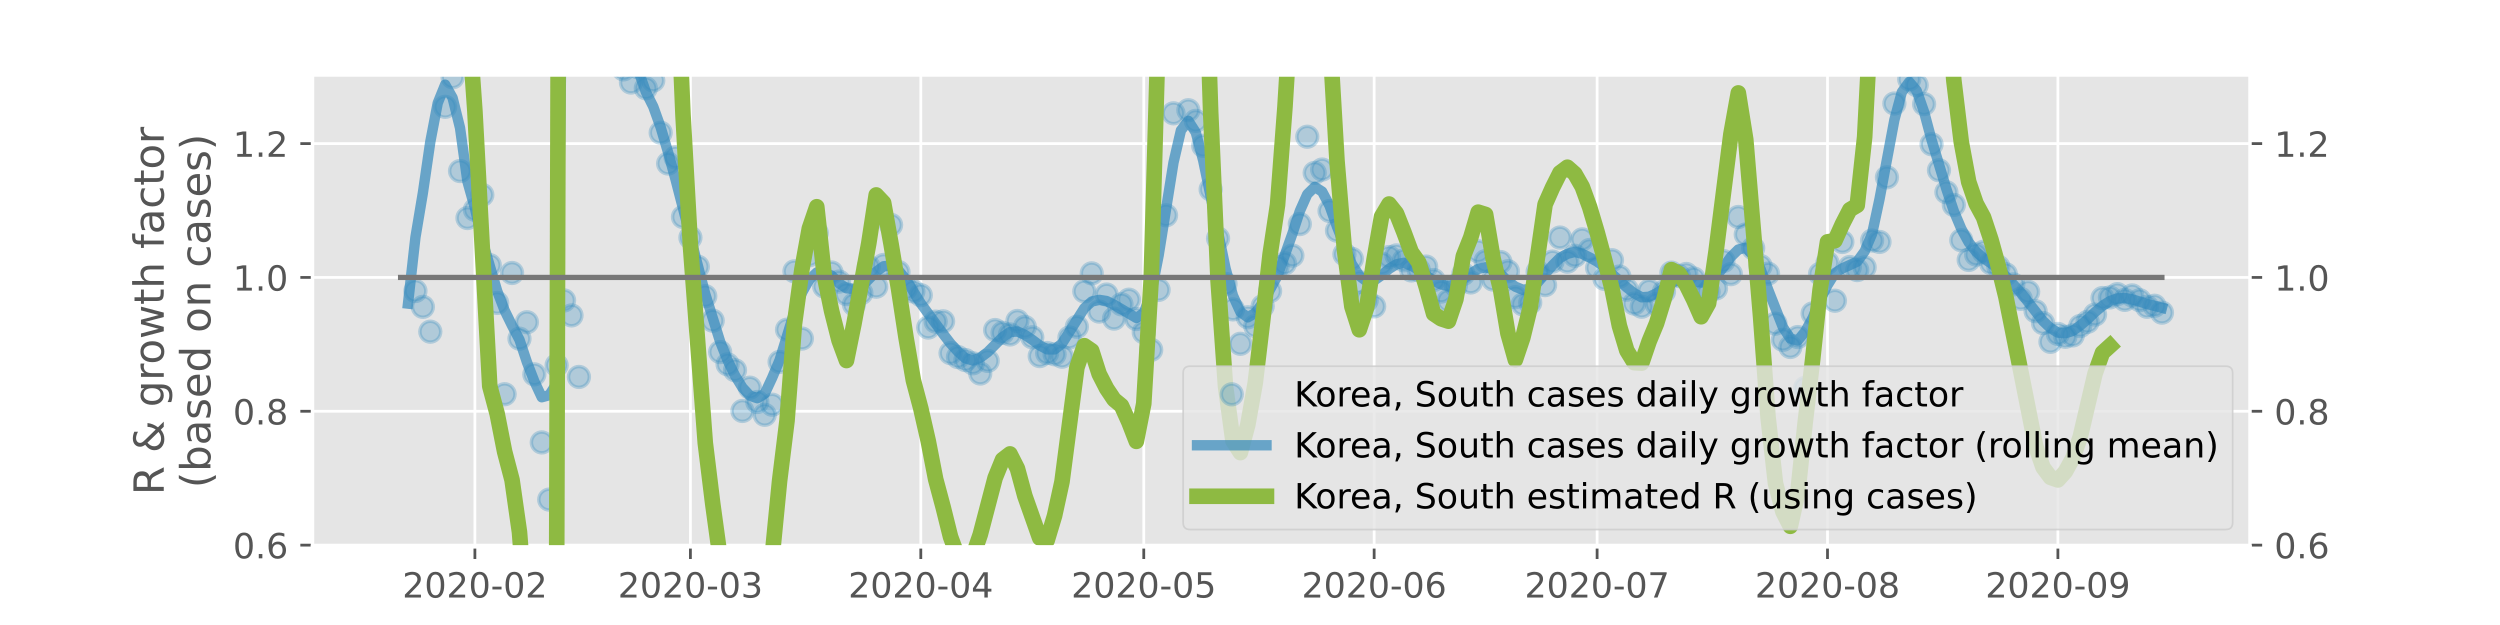 <?xml version="1.0" encoding="utf-8" standalone="no"?>
<!DOCTYPE svg PUBLIC "-//W3C//DTD SVG 1.1//EN"
  "http://www.w3.org/Graphics/SVG/1.1/DTD/svg11.dtd">
<!-- Created with matplotlib (https://matplotlib.org/) -->
<svg height="180pt" version="1.1" viewBox="0 0 720 180" width="720pt" xmlns="http://www.w3.org/2000/svg" xmlns:xlink="http://www.w3.org/1999/xlink">
 <defs>
  <style type="text/css">
*{stroke-linecap:butt;stroke-linejoin:round;}
  </style>
 </defs>
 <g id="figure_1">
  <g id="patch_1">
   <path d="M 0 180 
L 720 180 
L 720 0 
L 0 0 
z
" style="fill:#ffffff;"/>
  </g>
  <g id="axes_1">
   <g id="patch_2">
    <path d="M 90 157.5 
L 648 157.5 
L 648 21.6 
L 90 21.6 
z
" style="fill:#e5e5e5;"/>
   </g>
   <g id="matplotlib.axis_1">
    <g id="xtick_1">
     <g id="line2d_1">
      <path clip-path="url(#p4d35099484)" d="M 136.768 157.5 
L 136.768 21.6 
" style="fill:none;stroke:#ffffff;stroke-linecap:square;stroke-width:0.8;"/>
     </g>
     <g id="line2d_2">
      <defs>
       <path d="M 0 0 
L 0 3.5 
" id="maeed105c15" style="stroke:#555555;stroke-width:0.8;"/>
      </defs>
      <g>
       <use style="fill:#555555;stroke:#555555;stroke-width:0.8;" x="136.768" xlink:href="#maeed105c15" y="157.5"/>
      </g>
     </g>
     <g id="text_1">
      <!-- 2020-02 -->
      <defs>
       <path d="M 19.188 8.297 
L 53.609 8.297 
L 53.609 0 
L 7.328 0 
L 7.328 8.297 
Q 12.938 14.109 22.625 23.891 
Q 32.328 33.688 34.812 36.531 
Q 39.547 41.844 41.422 45.531 
Q 43.312 49.219 43.312 52.781 
Q 43.312 58.594 39.234 62.25 
Q 35.156 65.922 28.609 65.922 
Q 23.969 65.922 18.812 64.312 
Q 13.672 62.703 7.812 59.422 
L 7.812 69.391 
Q 13.766 71.781 18.938 73 
Q 24.125 74.219 28.422 74.219 
Q 39.75 74.219 46.484 68.547 
Q 53.219 62.891 53.219 53.422 
Q 53.219 48.922 51.531 44.891 
Q 49.859 40.875 45.406 35.406 
Q 44.188 33.984 37.641 27.219 
Q 31.109 20.453 19.188 8.297 
z
" id="DejaVuSans-50"/>
       <path d="M 31.781 66.406 
Q 24.172 66.406 20.328 58.906 
Q 16.5 51.422 16.5 36.375 
Q 16.5 21.391 20.328 13.891 
Q 24.172 6.391 31.781 6.391 
Q 39.453 6.391 43.281 13.891 
Q 47.125 21.391 47.125 36.375 
Q 47.125 51.422 43.281 58.906 
Q 39.453 66.406 31.781 66.406 
z
M 31.781 74.219 
Q 44.047 74.219 50.516 64.516 
Q 56.984 54.828 56.984 36.375 
Q 56.984 17.969 50.516 8.266 
Q 44.047 -1.422 31.781 -1.422 
Q 19.531 -1.422 13.062 8.266 
Q 6.594 17.969 6.594 36.375 
Q 6.594 54.828 13.062 64.516 
Q 19.531 74.219 31.781 74.219 
z
" id="DejaVuSans-48"/>
       <path d="M 4.891 31.391 
L 31.203 31.391 
L 31.203 23.391 
L 4.891 23.391 
z
" id="DejaVuSans-45"/>
      </defs>
      <g style="fill:#555555;" transform="translate(115.876 172.098)scale(0.1 -0.1)">
       <use xlink:href="#DejaVuSans-50"/>
       <use x="63.623" xlink:href="#DejaVuSans-48"/>
       <use x="127.246" xlink:href="#DejaVuSans-50"/>
       <use x="190.869" xlink:href="#DejaVuSans-48"/>
       <use x="254.492" xlink:href="#DejaVuSans-45"/>
       <use x="290.576" xlink:href="#DejaVuSans-48"/>
       <use x="354.199" xlink:href="#DejaVuSans-50"/>
      </g>
     </g>
    </g>
    <g id="xtick_2">
     <g id="line2d_3">
      <path clip-path="url(#p4d35099484)" d="M 198.839 157.5 
L 198.839 21.6 
" style="fill:none;stroke:#ffffff;stroke-linecap:square;stroke-width:0.8;"/>
     </g>
     <g id="line2d_4">
      <g>
       <use style="fill:#555555;stroke:#555555;stroke-width:0.8;" x="198.839" xlink:href="#maeed105c15" y="157.5"/>
      </g>
     </g>
     <g id="text_2">
      <!-- 2020-03 -->
      <defs>
       <path d="M 40.578 39.312 
Q 47.656 37.797 51.625 33 
Q 55.609 28.219 55.609 21.188 
Q 55.609 10.406 48.188 4.484 
Q 40.766 -1.422 27.094 -1.422 
Q 22.516 -1.422 17.656 -0.516 
Q 12.797 0.391 7.625 2.203 
L 7.625 11.719 
Q 11.719 9.328 16.594 8.109 
Q 21.484 6.891 26.812 6.891 
Q 36.078 6.891 40.938 10.547 
Q 45.797 14.203 45.797 21.188 
Q 45.797 27.641 41.281 31.266 
Q 36.766 34.906 28.719 34.906 
L 20.219 34.906 
L 20.219 43.016 
L 29.109 43.016 
Q 36.375 43.016 40.234 45.922 
Q 44.094 48.828 44.094 54.297 
Q 44.094 59.906 40.109 62.906 
Q 36.141 65.922 28.719 65.922 
Q 24.656 65.922 20.016 65.031 
Q 15.375 64.156 9.812 62.312 
L 9.812 71.094 
Q 15.438 72.656 20.344 73.438 
Q 25.25 74.219 29.594 74.219 
Q 40.828 74.219 47.359 69.109 
Q 53.906 64.016 53.906 55.328 
Q 53.906 49.266 50.438 45.094 
Q 46.969 40.922 40.578 39.312 
z
" id="DejaVuSans-51"/>
      </defs>
      <g style="fill:#555555;" transform="translate(177.947 172.098)scale(0.1 -0.1)">
       <use xlink:href="#DejaVuSans-50"/>
       <use x="63.623" xlink:href="#DejaVuSans-48"/>
       <use x="127.246" xlink:href="#DejaVuSans-50"/>
       <use x="190.869" xlink:href="#DejaVuSans-48"/>
       <use x="254.492" xlink:href="#DejaVuSans-45"/>
       <use x="290.576" xlink:href="#DejaVuSans-48"/>
       <use x="354.199" xlink:href="#DejaVuSans-51"/>
      </g>
     </g>
    </g>
    <g id="xtick_3">
     <g id="line2d_5">
      <path clip-path="url(#p4d35099484)" d="M 265.191 157.5 
L 265.191 21.6 
" style="fill:none;stroke:#ffffff;stroke-linecap:square;stroke-width:0.8;"/>
     </g>
     <g id="line2d_6">
      <g>
       <use style="fill:#555555;stroke:#555555;stroke-width:0.8;" x="265.191" xlink:href="#maeed105c15" y="157.5"/>
      </g>
     </g>
     <g id="text_3">
      <!-- 2020-04 -->
      <defs>
       <path d="M 37.797 64.312 
L 12.891 25.391 
L 37.797 25.391 
z
M 35.203 72.906 
L 47.609 72.906 
L 47.609 25.391 
L 58.016 25.391 
L 58.016 17.188 
L 47.609 17.188 
L 47.609 0 
L 37.797 0 
L 37.797 17.188 
L 4.891 17.188 
L 4.891 26.703 
z
" id="DejaVuSans-52"/>
      </defs>
      <g style="fill:#555555;" transform="translate(244.3 172.098)scale(0.1 -0.1)">
       <use xlink:href="#DejaVuSans-50"/>
       <use x="63.623" xlink:href="#DejaVuSans-48"/>
       <use x="127.246" xlink:href="#DejaVuSans-50"/>
       <use x="190.869" xlink:href="#DejaVuSans-48"/>
       <use x="254.492" xlink:href="#DejaVuSans-45"/>
       <use x="290.576" xlink:href="#DejaVuSans-48"/>
       <use x="354.199" xlink:href="#DejaVuSans-52"/>
      </g>
     </g>
    </g>
    <g id="xtick_4">
     <g id="line2d_7">
      <path clip-path="url(#p4d35099484)" d="M 329.403 157.5 
L 329.403 21.6 
" style="fill:none;stroke:#ffffff;stroke-linecap:square;stroke-width:0.8;"/>
     </g>
     <g id="line2d_8">
      <g>
       <use style="fill:#555555;stroke:#555555;stroke-width:0.8;" x="329.403" xlink:href="#maeed105c15" y="157.5"/>
      </g>
     </g>
     <g id="text_4">
      <!-- 2020-05 -->
      <defs>
       <path d="M 10.797 72.906 
L 49.516 72.906 
L 49.516 64.594 
L 19.828 64.594 
L 19.828 46.734 
Q 21.969 47.469 24.109 47.828 
Q 26.266 48.188 28.422 48.188 
Q 40.625 48.188 47.75 41.5 
Q 54.891 34.812 54.891 23.391 
Q 54.891 11.625 47.562 5.094 
Q 40.234 -1.422 26.906 -1.422 
Q 22.312 -1.422 17.547 -0.641 
Q 12.797 0.141 7.719 1.703 
L 7.719 11.625 
Q 12.109 9.234 16.797 8.062 
Q 21.484 6.891 26.703 6.891 
Q 35.156 6.891 40.078 11.328 
Q 45.016 15.766 45.016 23.391 
Q 45.016 31 40.078 35.438 
Q 35.156 39.891 26.703 39.891 
Q 22.75 39.891 18.812 39.016 
Q 14.891 38.141 10.797 36.281 
z
" id="DejaVuSans-53"/>
      </defs>
      <g style="fill:#555555;" transform="translate(308.511 172.098)scale(0.1 -0.1)">
       <use xlink:href="#DejaVuSans-50"/>
       <use x="63.623" xlink:href="#DejaVuSans-48"/>
       <use x="127.246" xlink:href="#DejaVuSans-50"/>
       <use x="190.869" xlink:href="#DejaVuSans-48"/>
       <use x="254.492" xlink:href="#DejaVuSans-45"/>
       <use x="290.576" xlink:href="#DejaVuSans-48"/>
       <use x="354.199" xlink:href="#DejaVuSans-53"/>
      </g>
     </g>
    </g>
    <g id="xtick_5">
     <g id="line2d_9">
      <path clip-path="url(#p4d35099484)" d="M 395.755 157.5 
L 395.755 21.6 
" style="fill:none;stroke:#ffffff;stroke-linecap:square;stroke-width:0.8;"/>
     </g>
     <g id="line2d_10">
      <g>
       <use style="fill:#555555;stroke:#555555;stroke-width:0.8;" x="395.755" xlink:href="#maeed105c15" y="157.5"/>
      </g>
     </g>
     <g id="text_5">
      <!-- 2020-06 -->
      <defs>
       <path d="M 33.016 40.375 
Q 26.375 40.375 22.484 35.828 
Q 18.609 31.297 18.609 23.391 
Q 18.609 15.531 22.484 10.953 
Q 26.375 6.391 33.016 6.391 
Q 39.656 6.391 43.531 10.953 
Q 47.406 15.531 47.406 23.391 
Q 47.406 31.297 43.531 35.828 
Q 39.656 40.375 33.016 40.375 
z
M 52.594 71.297 
L 52.594 62.312 
Q 48.875 64.062 45.094 64.984 
Q 41.312 65.922 37.594 65.922 
Q 27.828 65.922 22.672 59.328 
Q 17.531 52.734 16.797 39.406 
Q 19.672 43.656 24.016 45.922 
Q 28.375 48.188 33.594 48.188 
Q 44.578 48.188 50.953 41.516 
Q 57.328 34.859 57.328 23.391 
Q 57.328 12.156 50.688 5.359 
Q 44.047 -1.422 33.016 -1.422 
Q 20.359 -1.422 13.672 8.266 
Q 6.984 17.969 6.984 36.375 
Q 6.984 53.656 15.188 63.938 
Q 23.391 74.219 37.203 74.219 
Q 40.922 74.219 44.703 73.484 
Q 48.484 72.75 52.594 71.297 
z
" id="DejaVuSans-54"/>
      </defs>
      <g style="fill:#555555;" transform="translate(374.863 172.098)scale(0.1 -0.1)">
       <use xlink:href="#DejaVuSans-50"/>
       <use x="63.623" xlink:href="#DejaVuSans-48"/>
       <use x="127.246" xlink:href="#DejaVuSans-50"/>
       <use x="190.869" xlink:href="#DejaVuSans-48"/>
       <use x="254.492" xlink:href="#DejaVuSans-45"/>
       <use x="290.576" xlink:href="#DejaVuSans-48"/>
       <use x="354.199" xlink:href="#DejaVuSans-54"/>
      </g>
     </g>
    </g>
    <g id="xtick_6">
     <g id="line2d_11">
      <path clip-path="url(#p4d35099484)" d="M 459.967 157.5 
L 459.967 21.6 
" style="fill:none;stroke:#ffffff;stroke-linecap:square;stroke-width:0.8;"/>
     </g>
     <g id="line2d_12">
      <g>
       <use style="fill:#555555;stroke:#555555;stroke-width:0.8;" x="459.967" xlink:href="#maeed105c15" y="157.5"/>
      </g>
     </g>
     <g id="text_6">
      <!-- 2020-07 -->
      <defs>
       <path d="M 8.203 72.906 
L 55.078 72.906 
L 55.078 68.703 
L 28.609 0 
L 18.312 0 
L 43.219 64.594 
L 8.203 64.594 
z
" id="DejaVuSans-55"/>
      </defs>
      <g style="fill:#555555;" transform="translate(439.075 172.098)scale(0.1 -0.1)">
       <use xlink:href="#DejaVuSans-50"/>
       <use x="63.623" xlink:href="#DejaVuSans-48"/>
       <use x="127.246" xlink:href="#DejaVuSans-50"/>
       <use x="190.869" xlink:href="#DejaVuSans-48"/>
       <use x="254.492" xlink:href="#DejaVuSans-45"/>
       <use x="290.576" xlink:href="#DejaVuSans-48"/>
       <use x="354.199" xlink:href="#DejaVuSans-55"/>
      </g>
     </g>
    </g>
    <g id="xtick_7">
     <g id="line2d_13">
      <path clip-path="url(#p4d35099484)" d="M 526.319 157.5 
L 526.319 21.6 
" style="fill:none;stroke:#ffffff;stroke-linecap:square;stroke-width:0.8;"/>
     </g>
     <g id="line2d_14">
      <g>
       <use style="fill:#555555;stroke:#555555;stroke-width:0.8;" x="526.319" xlink:href="#maeed105c15" y="157.5"/>
      </g>
     </g>
     <g id="text_7">
      <!-- 2020-08 -->
      <defs>
       <path d="M 31.781 34.625 
Q 24.75 34.625 20.719 30.859 
Q 16.703 27.094 16.703 20.516 
Q 16.703 13.922 20.719 10.156 
Q 24.75 6.391 31.781 6.391 
Q 38.812 6.391 42.859 10.172 
Q 46.922 13.969 46.922 20.516 
Q 46.922 27.094 42.891 30.859 
Q 38.875 34.625 31.781 34.625 
z
M 21.922 38.812 
Q 15.578 40.375 12.031 44.719 
Q 8.5 49.078 8.5 55.328 
Q 8.5 64.062 14.719 69.141 
Q 20.953 74.219 31.781 74.219 
Q 42.672 74.219 48.875 69.141 
Q 55.078 64.062 55.078 55.328 
Q 55.078 49.078 51.531 44.719 
Q 48 40.375 41.703 38.812 
Q 48.828 37.156 52.797 32.312 
Q 56.781 27.484 56.781 20.516 
Q 56.781 9.906 50.312 4.234 
Q 43.844 -1.422 31.781 -1.422 
Q 19.734 -1.422 13.25 4.234 
Q 6.781 9.906 6.781 20.516 
Q 6.781 27.484 10.781 32.312 
Q 14.797 37.156 21.922 38.812 
z
M 18.312 54.391 
Q 18.312 48.734 21.844 45.562 
Q 25.391 42.391 31.781 42.391 
Q 38.141 42.391 41.719 45.562 
Q 45.312 48.734 45.312 54.391 
Q 45.312 60.062 41.719 63.234 
Q 38.141 66.406 31.781 66.406 
Q 25.391 66.406 21.844 63.234 
Q 18.312 60.062 18.312 54.391 
z
" id="DejaVuSans-56"/>
      </defs>
      <g style="fill:#555555;" transform="translate(505.427 172.098)scale(0.1 -0.1)">
       <use xlink:href="#DejaVuSans-50"/>
       <use x="63.623" xlink:href="#DejaVuSans-48"/>
       <use x="127.246" xlink:href="#DejaVuSans-50"/>
       <use x="190.869" xlink:href="#DejaVuSans-48"/>
       <use x="254.492" xlink:href="#DejaVuSans-45"/>
       <use x="290.576" xlink:href="#DejaVuSans-48"/>
       <use x="354.199" xlink:href="#DejaVuSans-56"/>
      </g>
     </g>
    </g>
    <g id="xtick_8">
     <g id="line2d_15">
      <path clip-path="url(#p4d35099484)" d="M 592.671 157.5 
L 592.671 21.6 
" style="fill:none;stroke:#ffffff;stroke-linecap:square;stroke-width:0.8;"/>
     </g>
     <g id="line2d_16">
      <g>
       <use style="fill:#555555;stroke:#555555;stroke-width:0.8;" x="592.671" xlink:href="#maeed105c15" y="157.5"/>
      </g>
     </g>
     <g id="text_8">
      <!-- 2020-09 -->
      <defs>
       <path d="M 10.984 1.516 
L 10.984 10.5 
Q 14.703 8.734 18.5 7.812 
Q 22.312 6.891 25.984 6.891 
Q 35.75 6.891 40.891 13.453 
Q 46.047 20.016 46.781 33.406 
Q 43.953 29.203 39.594 26.953 
Q 35.25 24.703 29.984 24.703 
Q 19.047 24.703 12.672 31.312 
Q 6.297 37.938 6.297 49.422 
Q 6.297 60.641 12.938 67.422 
Q 19.578 74.219 30.609 74.219 
Q 43.266 74.219 49.922 64.516 
Q 56.594 54.828 56.594 36.375 
Q 56.594 19.141 48.406 8.859 
Q 40.234 -1.422 26.422 -1.422 
Q 22.703 -1.422 18.891 -0.688 
Q 15.094 0.047 10.984 1.516 
z
M 30.609 32.422 
Q 37.25 32.422 41.125 36.953 
Q 45.016 41.5 45.016 49.422 
Q 45.016 57.281 41.125 61.844 
Q 37.25 66.406 30.609 66.406 
Q 23.969 66.406 20.094 61.844 
Q 16.219 57.281 16.219 49.422 
Q 16.219 41.5 20.094 36.953 
Q 23.969 32.422 30.609 32.422 
z
" id="DejaVuSans-57"/>
      </defs>
      <g style="fill:#555555;" transform="translate(571.779 172.098)scale(0.1 -0.1)">
       <use xlink:href="#DejaVuSans-50"/>
       <use x="63.623" xlink:href="#DejaVuSans-48"/>
       <use x="127.246" xlink:href="#DejaVuSans-50"/>
       <use x="190.869" xlink:href="#DejaVuSans-48"/>
       <use x="254.492" xlink:href="#DejaVuSans-45"/>
       <use x="290.576" xlink:href="#DejaVuSans-48"/>
       <use x="354.199" xlink:href="#DejaVuSans-57"/>
      </g>
     </g>
    </g>
   </g>
   <g id="matplotlib.axis_2">
    <g id="ytick_1">
     <g id="line2d_17">
      <path clip-path="url(#p4d35099484)" d="M 90 156.998 
L 648 156.998 
" style="fill:none;stroke:#ffffff;stroke-linecap:square;stroke-width:0.8;"/>
     </g>
     <g id="line2d_18">
      <defs>
       <path d="M 0 0 
L -3.5 0 
" id="m53ccd5a6f4" style="stroke:#555555;stroke-width:0.8;"/>
      </defs>
      <g>
       <use style="fill:#555555;stroke:#555555;stroke-width:0.8;" x="90" xlink:href="#m53ccd5a6f4" y="156.998"/>
      </g>
     </g>
     <g id="line2d_19">
      <defs>
       <path d="M 0 0 
L 3.5 0 
" id="mce67ef8b89" style="stroke:#555555;stroke-width:0.8;"/>
      </defs>
      <g>
       <use style="fill:#555555;stroke:#555555;stroke-width:0.8;" x="648" xlink:href="#mce67ef8b89" y="156.998"/>
      </g>
     </g>
     <g id="text_9">
      <!-- 0.6 -->
      <defs>
       <path d="M 10.688 12.406 
L 21 12.406 
L 21 0 
L 10.688 0 
z
" id="DejaVuSans-46"/>
      </defs>
      <g style="fill:#555555;" transform="translate(67.097 160.797)scale(0.1 -0.1)">
       <use xlink:href="#DejaVuSans-48"/>
       <use x="63.623" xlink:href="#DejaVuSans-46"/>
       <use x="95.41" xlink:href="#DejaVuSans-54"/>
      </g>
     </g>
     <g id="text_10">
      <!-- 0.6 -->
      <g style="fill:#555555;" transform="translate(655 160.797)scale(0.1 -0.1)">
       <use xlink:href="#DejaVuSans-48"/>
       <use x="63.623" xlink:href="#DejaVuSans-46"/>
       <use x="95.41" xlink:href="#DejaVuSans-54"/>
      </g>
     </g>
    </g>
    <g id="ytick_2">
     <g id="line2d_20">
      <path clip-path="url(#p4d35099484)" d="M 90 118.45 
L 648 118.45 
" style="fill:none;stroke:#ffffff;stroke-linecap:square;stroke-width:0.8;"/>
     </g>
     <g id="line2d_21">
      <g>
       <use style="fill:#555555;stroke:#555555;stroke-width:0.8;" x="90" xlink:href="#m53ccd5a6f4" y="118.45"/>
      </g>
     </g>
     <g id="line2d_22">
      <g>
       <use style="fill:#555555;stroke:#555555;stroke-width:0.8;" x="648" xlink:href="#mce67ef8b89" y="118.45"/>
      </g>
     </g>
     <g id="text_11">
      <!-- 0.8 -->
      <g style="fill:#555555;" transform="translate(67.097 122.249)scale(0.1 -0.1)">
       <use xlink:href="#DejaVuSans-48"/>
       <use x="63.623" xlink:href="#DejaVuSans-46"/>
       <use x="95.41" xlink:href="#DejaVuSans-56"/>
      </g>
     </g>
     <g id="text_12">
      <!-- 0.8 -->
      <g style="fill:#555555;" transform="translate(655 122.249)scale(0.1 -0.1)">
       <use xlink:href="#DejaVuSans-48"/>
       <use x="63.623" xlink:href="#DejaVuSans-46"/>
       <use x="95.41" xlink:href="#DejaVuSans-56"/>
      </g>
     </g>
    </g>
    <g id="ytick_3">
     <g id="line2d_23">
      <path clip-path="url(#p4d35099484)" d="M 90 79.902 
L 648 79.902 
" style="fill:none;stroke:#ffffff;stroke-linecap:square;stroke-width:0.8;"/>
     </g>
     <g id="line2d_24">
      <g>
       <use style="fill:#555555;stroke:#555555;stroke-width:0.8;" x="90" xlink:href="#m53ccd5a6f4" y="79.902"/>
      </g>
     </g>
     <g id="line2d_25">
      <g>
       <use style="fill:#555555;stroke:#555555;stroke-width:0.8;" x="648" xlink:href="#mce67ef8b89" y="79.902"/>
      </g>
     </g>
     <g id="text_13">
      <!-- 1.0 -->
      <defs>
       <path d="M 12.406 8.297 
L 28.516 8.297 
L 28.516 63.922 
L 10.984 60.406 
L 10.984 69.391 
L 28.422 72.906 
L 38.281 72.906 
L 38.281 8.297 
L 54.391 8.297 
L 54.391 0 
L 12.406 0 
z
" id="DejaVuSans-49"/>
      </defs>
      <g style="fill:#555555;" transform="translate(67.097 83.702)scale(0.1 -0.1)">
       <use xlink:href="#DejaVuSans-49"/>
       <use x="63.623" xlink:href="#DejaVuSans-46"/>
       <use x="95.41" xlink:href="#DejaVuSans-48"/>
      </g>
     </g>
     <g id="text_14">
      <!-- 1.0 -->
      <g style="fill:#555555;" transform="translate(655 83.702)scale(0.1 -0.1)">
       <use xlink:href="#DejaVuSans-49"/>
       <use x="63.623" xlink:href="#DejaVuSans-46"/>
       <use x="95.41" xlink:href="#DejaVuSans-48"/>
      </g>
     </g>
    </g>
    <g id="ytick_4">
     <g id="line2d_26">
      <path clip-path="url(#p4d35099484)" d="M 90 41.355 
L 648 41.355 
" style="fill:none;stroke:#ffffff;stroke-linecap:square;stroke-width:0.8;"/>
     </g>
     <g id="line2d_27">
      <g>
       <use style="fill:#555555;stroke:#555555;stroke-width:0.8;" x="90" xlink:href="#m53ccd5a6f4" y="41.355"/>
      </g>
     </g>
     <g id="line2d_28">
      <g>
       <use style="fill:#555555;stroke:#555555;stroke-width:0.8;" x="648" xlink:href="#mce67ef8b89" y="41.355"/>
      </g>
     </g>
     <g id="text_15">
      <!-- 1.2 -->
      <g style="fill:#555555;" transform="translate(67.097 45.154)scale(0.1 -0.1)">
       <use xlink:href="#DejaVuSans-49"/>
       <use x="63.623" xlink:href="#DejaVuSans-46"/>
       <use x="95.41" xlink:href="#DejaVuSans-50"/>
      </g>
     </g>
     <g id="text_16">
      <!-- 1.2 -->
      <g style="fill:#555555;" transform="translate(655 45.154)scale(0.1 -0.1)">
       <use xlink:href="#DejaVuSans-49"/>
       <use x="63.623" xlink:href="#DejaVuSans-46"/>
       <use x="95.41" xlink:href="#DejaVuSans-50"/>
      </g>
     </g>
    </g>
    <g id="text_17">
     <!-- R &amp; growth factor -->
     <defs>
      <path d="M 44.391 34.188 
Q 47.562 33.109 50.562 29.594 
Q 53.562 26.078 56.594 19.922 
L 66.609 0 
L 56 0 
L 46.688 18.703 
Q 43.062 26.031 39.672 28.422 
Q 36.281 30.812 30.422 30.812 
L 19.672 30.812 
L 19.672 0 
L 9.812 0 
L 9.812 72.906 
L 32.078 72.906 
Q 44.578 72.906 50.734 67.672 
Q 56.891 62.453 56.891 51.906 
Q 56.891 45.016 53.688 40.469 
Q 50.484 35.938 44.391 34.188 
z
M 19.672 64.797 
L 19.672 38.922 
L 32.078 38.922 
Q 39.203 38.922 42.844 42.219 
Q 46.484 45.516 46.484 51.906 
Q 46.484 58.297 42.844 61.547 
Q 39.203 64.797 32.078 64.797 
z
" id="DejaVuSans-82"/>
      <path id="DejaVuSans-32"/>
      <path d="M 24.312 39.203 
Q 19.875 35.25 17.797 31.312 
Q 15.719 27.391 15.719 23.094 
Q 15.719 15.969 20.891 11.234 
Q 26.078 6.5 33.891 6.5 
Q 38.531 6.5 42.578 8.031 
Q 46.625 9.578 50.203 12.703 
z
M 31.203 44.672 
L 56 19.281 
Q 58.891 23.641 60.5 28.594 
Q 62.109 33.547 62.406 39.109 
L 71.484 39.109 
Q 70.906 32.672 68.359 26.359 
Q 65.828 20.062 61.281 13.922 
L 74.906 0 
L 62.594 0 
L 55.609 7.172 
Q 50.531 2.828 44.969 0.703 
Q 39.406 -1.422 33.016 -1.422 
Q 21.234 -1.422 13.766 5.297 
Q 6.297 12.016 6.297 22.516 
Q 6.297 28.766 9.562 34.25 
Q 12.844 39.75 19.391 44.578 
Q 17.047 47.656 15.812 50.703 
Q 14.594 53.766 14.594 56.688 
Q 14.594 64.594 20.016 69.406 
Q 25.438 74.219 34.422 74.219 
Q 38.484 74.219 42.5 73.344 
Q 46.531 72.469 50.688 70.703 
L 50.688 61.812 
Q 46.438 64.109 42.578 65.297 
Q 38.719 66.5 35.406 66.5 
Q 30.281 66.5 27.078 63.781 
Q 23.875 61.078 23.875 56.781 
Q 23.875 54.297 25.312 51.781 
Q 26.766 49.266 31.203 44.672 
z
" id="DejaVuSans-38"/>
      <path d="M 45.406 27.984 
Q 45.406 37.75 41.375 43.109 
Q 37.359 48.484 30.078 48.484 
Q 22.859 48.484 18.828 43.109 
Q 14.797 37.75 14.797 27.984 
Q 14.797 18.266 18.828 12.891 
Q 22.859 7.516 30.078 7.516 
Q 37.359 7.516 41.375 12.891 
Q 45.406 18.266 45.406 27.984 
z
M 54.391 6.781 
Q 54.391 -7.172 48.188 -13.984 
Q 42 -20.797 29.203 -20.797 
Q 24.469 -20.797 20.266 -20.094 
Q 16.062 -19.391 12.109 -17.922 
L 12.109 -9.188 
Q 16.062 -11.328 19.922 -12.344 
Q 23.781 -13.375 27.781 -13.375 
Q 36.625 -13.375 41.016 -8.766 
Q 45.406 -4.156 45.406 5.172 
L 45.406 9.625 
Q 42.625 4.781 38.281 2.391 
Q 33.938 0 27.875 0 
Q 17.828 0 11.672 7.656 
Q 5.516 15.328 5.516 27.984 
Q 5.516 40.672 11.672 48.328 
Q 17.828 56 27.875 56 
Q 33.938 56 38.281 53.609 
Q 42.625 51.219 45.406 46.391 
L 45.406 54.688 
L 54.391 54.688 
z
" id="DejaVuSans-103"/>
      <path d="M 41.109 46.297 
Q 39.594 47.172 37.812 47.578 
Q 36.031 48 33.891 48 
Q 26.266 48 22.188 43.047 
Q 18.109 38.094 18.109 28.812 
L 18.109 0 
L 9.078 0 
L 9.078 54.688 
L 18.109 54.688 
L 18.109 46.188 
Q 20.953 51.172 25.484 53.578 
Q 30.031 56 36.531 56 
Q 37.453 56 38.578 55.875 
Q 39.703 55.766 41.062 55.516 
z
" id="DejaVuSans-114"/>
      <path d="M 30.609 48.391 
Q 23.391 48.391 19.188 42.75 
Q 14.984 37.109 14.984 27.297 
Q 14.984 17.484 19.156 11.844 
Q 23.344 6.203 30.609 6.203 
Q 37.797 6.203 41.984 11.859 
Q 46.188 17.531 46.188 27.297 
Q 46.188 37.016 41.984 42.703 
Q 37.797 48.391 30.609 48.391 
z
M 30.609 56 
Q 42.328 56 49.016 48.375 
Q 55.719 40.766 55.719 27.297 
Q 55.719 13.875 49.016 6.219 
Q 42.328 -1.422 30.609 -1.422 
Q 18.844 -1.422 12.172 6.219 
Q 5.516 13.875 5.516 27.297 
Q 5.516 40.766 12.172 48.375 
Q 18.844 56 30.609 56 
z
" id="DejaVuSans-111"/>
      <path d="M 4.203 54.688 
L 13.188 54.688 
L 24.422 12.016 
L 35.594 54.688 
L 46.188 54.688 
L 57.422 12.016 
L 68.609 54.688 
L 77.594 54.688 
L 63.281 0 
L 52.688 0 
L 40.922 44.828 
L 29.109 0 
L 18.5 0 
z
" id="DejaVuSans-119"/>
      <path d="M 18.312 70.219 
L 18.312 54.688 
L 36.812 54.688 
L 36.812 47.703 
L 18.312 47.703 
L 18.312 18.016 
Q 18.312 11.328 20.141 9.422 
Q 21.969 7.516 27.594 7.516 
L 36.812 7.516 
L 36.812 0 
L 27.594 0 
Q 17.188 0 13.234 3.875 
Q 9.281 7.766 9.281 18.016 
L 9.281 47.703 
L 2.688 47.703 
L 2.688 54.688 
L 9.281 54.688 
L 9.281 70.219 
z
" id="DejaVuSans-116"/>
      <path d="M 54.891 33.016 
L 54.891 0 
L 45.906 0 
L 45.906 32.719 
Q 45.906 40.484 42.875 44.328 
Q 39.844 48.188 33.797 48.188 
Q 26.516 48.188 22.312 43.547 
Q 18.109 38.922 18.109 30.906 
L 18.109 0 
L 9.078 0 
L 9.078 75.984 
L 18.109 75.984 
L 18.109 46.188 
Q 21.344 51.125 25.703 53.562 
Q 30.078 56 35.797 56 
Q 45.219 56 50.047 50.172 
Q 54.891 44.344 54.891 33.016 
z
" id="DejaVuSans-104"/>
      <path d="M 37.109 75.984 
L 37.109 68.5 
L 28.516 68.5 
Q 23.688 68.5 21.797 66.547 
Q 19.922 64.594 19.922 59.516 
L 19.922 54.688 
L 34.719 54.688 
L 34.719 47.703 
L 19.922 47.703 
L 19.922 0 
L 10.891 0 
L 10.891 47.703 
L 2.297 47.703 
L 2.297 54.688 
L 10.891 54.688 
L 10.891 58.5 
Q 10.891 67.625 15.141 71.797 
Q 19.391 75.984 28.609 75.984 
z
" id="DejaVuSans-102"/>
      <path d="M 34.281 27.484 
Q 23.391 27.484 19.188 25 
Q 14.984 22.516 14.984 16.5 
Q 14.984 11.719 18.141 8.906 
Q 21.297 6.109 26.703 6.109 
Q 34.188 6.109 38.703 11.406 
Q 43.219 16.703 43.219 25.484 
L 43.219 27.484 
z
M 52.203 31.203 
L 52.203 0 
L 43.219 0 
L 43.219 8.297 
Q 40.141 3.328 35.547 0.953 
Q 30.953 -1.422 24.312 -1.422 
Q 15.922 -1.422 10.953 3.297 
Q 6 8.016 6 15.922 
Q 6 25.141 12.172 29.828 
Q 18.359 34.516 30.609 34.516 
L 43.219 34.516 
L 43.219 35.406 
Q 43.219 41.609 39.141 45 
Q 35.062 48.391 27.688 48.391 
Q 23 48.391 18.547 47.266 
Q 14.109 46.141 10.016 43.891 
L 10.016 52.203 
Q 14.938 54.109 19.578 55.047 
Q 24.219 56 28.609 56 
Q 40.484 56 46.344 49.844 
Q 52.203 43.703 52.203 31.203 
z
" id="DejaVuSans-97"/>
      <path d="M 48.781 52.594 
L 48.781 44.188 
Q 44.969 46.297 41.141 47.344 
Q 37.312 48.391 33.406 48.391 
Q 24.656 48.391 19.812 42.844 
Q 14.984 37.312 14.984 27.297 
Q 14.984 17.281 19.812 11.734 
Q 24.656 6.203 33.406 6.203 
Q 37.312 6.203 41.141 7.25 
Q 44.969 8.297 48.781 10.406 
L 48.781 2.094 
Q 45.016 0.344 40.984 -0.531 
Q 36.969 -1.422 32.422 -1.422 
Q 20.062 -1.422 12.781 6.344 
Q 5.516 14.109 5.516 27.297 
Q 5.516 40.672 12.859 48.328 
Q 20.219 56 33.016 56 
Q 37.156 56 41.109 55.141 
Q 45.062 54.297 48.781 52.594 
z
" id="DejaVuSans-99"/>
     </defs>
     <g style="fill:#555555;" transform="translate(47.164 142.57)rotate(-90)scale(0.12 -0.12)">
      <use xlink:href="#DejaVuSans-82"/>
      <use x="69.482" xlink:href="#DejaVuSans-32"/>
      <use x="101.27" xlink:href="#DejaVuSans-38"/>
      <use x="179.248" xlink:href="#DejaVuSans-32"/>
      <use x="211.035" xlink:href="#DejaVuSans-103"/>
      <use x="274.512" xlink:href="#DejaVuSans-114"/>
      <use x="313.375" xlink:href="#DejaVuSans-111"/>
      <use x="374.557" xlink:href="#DejaVuSans-119"/>
      <use x="456.344" xlink:href="#DejaVuSans-116"/>
      <use x="495.553" xlink:href="#DejaVuSans-104"/>
      <use x="558.932" xlink:href="#DejaVuSans-32"/>
      <use x="590.719" xlink:href="#DejaVuSans-102"/>
      <use x="625.924" xlink:href="#DejaVuSans-97"/>
      <use x="687.203" xlink:href="#DejaVuSans-99"/>
      <use x="742.184" xlink:href="#DejaVuSans-116"/>
      <use x="781.393" xlink:href="#DejaVuSans-111"/>
      <use x="842.574" xlink:href="#DejaVuSans-114"/>
     </g>
     <!-- (based on cases) -->
     <defs>
      <path d="M 31 75.875 
Q 24.469 64.656 21.281 53.656 
Q 18.109 42.672 18.109 31.391 
Q 18.109 20.125 21.312 9.062 
Q 24.516 -2 31 -13.188 
L 23.188 -13.188 
Q 15.875 -1.703 12.234 9.375 
Q 8.594 20.453 8.594 31.391 
Q 8.594 42.281 12.203 53.312 
Q 15.828 64.359 23.188 75.875 
z
" id="DejaVuSans-40"/>
      <path d="M 48.688 27.297 
Q 48.688 37.203 44.609 42.844 
Q 40.531 48.484 33.406 48.484 
Q 26.266 48.484 22.188 42.844 
Q 18.109 37.203 18.109 27.297 
Q 18.109 17.391 22.188 11.75 
Q 26.266 6.109 33.406 6.109 
Q 40.531 6.109 44.609 11.75 
Q 48.688 17.391 48.688 27.297 
z
M 18.109 46.391 
Q 20.953 51.266 25.266 53.625 
Q 29.594 56 35.594 56 
Q 45.562 56 51.781 48.094 
Q 58.016 40.188 58.016 27.297 
Q 58.016 14.406 51.781 6.484 
Q 45.562 -1.422 35.594 -1.422 
Q 29.594 -1.422 25.266 0.953 
Q 20.953 3.328 18.109 8.203 
L 18.109 0 
L 9.078 0 
L 9.078 75.984 
L 18.109 75.984 
z
" id="DejaVuSans-98"/>
      <path d="M 44.281 53.078 
L 44.281 44.578 
Q 40.484 46.531 36.375 47.5 
Q 32.281 48.484 27.875 48.484 
Q 21.188 48.484 17.844 46.438 
Q 14.5 44.391 14.5 40.281 
Q 14.5 37.156 16.891 35.375 
Q 19.281 33.594 26.516 31.984 
L 29.594 31.297 
Q 39.156 29.25 43.188 25.516 
Q 47.219 21.781 47.219 15.094 
Q 47.219 7.469 41.188 3.016 
Q 35.156 -1.422 24.609 -1.422 
Q 20.219 -1.422 15.453 -0.562 
Q 10.688 0.297 5.422 2 
L 5.422 11.281 
Q 10.406 8.688 15.234 7.391 
Q 20.062 6.109 24.812 6.109 
Q 31.156 6.109 34.562 8.281 
Q 37.984 10.453 37.984 14.406 
Q 37.984 18.062 35.516 20.016 
Q 33.062 21.969 24.703 23.781 
L 21.578 24.516 
Q 13.234 26.266 9.516 29.906 
Q 5.812 33.547 5.812 39.891 
Q 5.812 47.609 11.281 51.797 
Q 16.75 56 26.812 56 
Q 31.781 56 36.172 55.266 
Q 40.578 54.547 44.281 53.078 
z
" id="DejaVuSans-115"/>
      <path d="M 56.203 29.594 
L 56.203 25.203 
L 14.891 25.203 
Q 15.484 15.922 20.484 11.062 
Q 25.484 6.203 34.422 6.203 
Q 39.594 6.203 44.453 7.469 
Q 49.312 8.734 54.109 11.281 
L 54.109 2.781 
Q 49.266 0.734 44.188 -0.344 
Q 39.109 -1.422 33.891 -1.422 
Q 20.797 -1.422 13.156 6.188 
Q 5.516 13.812 5.516 26.812 
Q 5.516 40.234 12.766 48.109 
Q 20.016 56 32.328 56 
Q 43.359 56 49.781 48.891 
Q 56.203 41.797 56.203 29.594 
z
M 47.219 32.234 
Q 47.125 39.594 43.094 43.984 
Q 39.062 48.391 32.422 48.391 
Q 24.906 48.391 20.391 44.141 
Q 15.875 39.891 15.188 32.172 
z
" id="DejaVuSans-101"/>
      <path d="M 45.406 46.391 
L 45.406 75.984 
L 54.391 75.984 
L 54.391 0 
L 45.406 0 
L 45.406 8.203 
Q 42.578 3.328 38.25 0.953 
Q 33.938 -1.422 27.875 -1.422 
Q 17.969 -1.422 11.734 6.484 
Q 5.516 14.406 5.516 27.297 
Q 5.516 40.188 11.734 48.094 
Q 17.969 56 27.875 56 
Q 33.938 56 38.25 53.625 
Q 42.578 51.266 45.406 46.391 
z
M 14.797 27.297 
Q 14.797 17.391 18.875 11.75 
Q 22.953 6.109 30.078 6.109 
Q 37.203 6.109 41.297 11.75 
Q 45.406 17.391 45.406 27.297 
Q 45.406 37.203 41.297 42.844 
Q 37.203 48.484 30.078 48.484 
Q 22.953 48.484 18.875 42.844 
Q 14.797 37.203 14.797 27.297 
z
" id="DejaVuSans-100"/>
      <path d="M 54.891 33.016 
L 54.891 0 
L 45.906 0 
L 45.906 32.719 
Q 45.906 40.484 42.875 44.328 
Q 39.844 48.188 33.797 48.188 
Q 26.516 48.188 22.312 43.547 
Q 18.109 38.922 18.109 30.906 
L 18.109 0 
L 9.078 0 
L 9.078 54.688 
L 18.109 54.688 
L 18.109 46.188 
Q 21.344 51.125 25.703 53.562 
Q 30.078 56 35.797 56 
Q 45.219 56 50.047 50.172 
Q 54.891 44.344 54.891 33.016 
z
" id="DejaVuSans-110"/>
      <path d="M 8.016 75.875 
L 15.828 75.875 
Q 23.141 64.359 26.781 53.312 
Q 30.422 42.281 30.422 31.391 
Q 30.422 20.453 26.781 9.375 
Q 23.141 -1.703 15.828 -13.188 
L 8.016 -13.188 
Q 14.5 -2 17.703 9.062 
Q 20.906 20.125 20.906 31.391 
Q 20.906 42.672 17.703 53.656 
Q 14.5 64.656 8.016 75.875 
z
" id="DejaVuSans-41"/>
     </defs>
     <g style="fill:#555555;" transform="translate(60.601 140.551)rotate(-90)scale(0.12 -0.12)">
      <use xlink:href="#DejaVuSans-40"/>
      <use x="39.014" xlink:href="#DejaVuSans-98"/>
      <use x="102.49" xlink:href="#DejaVuSans-97"/>
      <use x="163.77" xlink:href="#DejaVuSans-115"/>
      <use x="215.869" xlink:href="#DejaVuSans-101"/>
      <use x="277.393" xlink:href="#DejaVuSans-100"/>
      <use x="340.869" xlink:href="#DejaVuSans-32"/>
      <use x="372.656" xlink:href="#DejaVuSans-111"/>
      <use x="433.838" xlink:href="#DejaVuSans-110"/>
      <use x="497.217" xlink:href="#DejaVuSans-32"/>
      <use x="529.004" xlink:href="#DejaVuSans-99"/>
      <use x="583.984" xlink:href="#DejaVuSans-97"/>
      <use x="645.264" xlink:href="#DejaVuSans-115"/>
      <use x="697.363" xlink:href="#DejaVuSans-101"/>
      <use x="758.887" xlink:href="#DejaVuSans-115"/>
      <use x="810.986" xlink:href="#DejaVuSans-41"/>
     </g>
    </g>
   </g>
   <g id="line2d_29">
    <defs>
     <path d="M 0 3 
C 0.796 3 1.559 2.684 2.121 2.121 
C 2.684 1.559 3 0.796 3 0 
C 3 -0.796 2.684 -1.559 2.121 -2.121 
C 1.559 -2.684 0.796 -3 0 -3 
C -0.796 -3 -1.559 -2.684 -2.121 -2.121 
C -2.684 -1.559 -3 -0.796 -3 0 
C -3 0.796 -2.684 1.559 -2.121 2.121 
C -1.559 2.684 -0.796 3 0 3 
z
" id="mec22460163" style="stroke:#348abd;stroke-opacity:0.3;"/>
    </defs>
    <g clip-path="url(#p4d35099484)">
     <use style="fill:#348abd;fill-opacity:0.3;stroke:#348abd;stroke-opacity:0.3;" x="119.644" xlink:href="#mec22460163" y="83.807"/>
     <use style="fill:#348abd;fill-opacity:0.3;stroke:#348abd;stroke-opacity:0.3;" x="121.785" xlink:href="#mec22460163" y="88.377"/>
     <use style="fill:#348abd;fill-opacity:0.3;stroke:#348abd;stroke-opacity:0.3;" x="123.925" xlink:href="#mec22460163" y="95.527"/>
     <use style="fill:#348abd;fill-opacity:0.3;stroke:#348abd;stroke-opacity:0.3;" x="125.073" xlink:href="#mec22460163" y="-1"/>
     <use style="fill:#348abd;fill-opacity:0.3;stroke:#348abd;stroke-opacity:0.3;" x="127.616" xlink:href="#mec22460163" y="-1"/>
     <use style="fill:#348abd;fill-opacity:0.3;stroke:#348abd;stroke-opacity:0.3;" x="128.206" xlink:href="#mec22460163" y="30.767"/>
     <use style="fill:#348abd;fill-opacity:0.3;stroke:#348abd;stroke-opacity:0.3;" x="130.346" xlink:href="#mec22460163" y="22.271"/>
     <use style="fill:#348abd;fill-opacity:0.3;stroke:#348abd;stroke-opacity:0.3;" x="132.487" xlink:href="#mec22460163" y="49.26"/>
     <use style="fill:#348abd;fill-opacity:0.3;stroke:#348abd;stroke-opacity:0.3;" x="134.627" xlink:href="#mec22460163" y="62.794"/>
     <use style="fill:#348abd;fill-opacity:0.3;stroke:#348abd;stroke-opacity:0.3;" x="136.768" xlink:href="#mec22460163" y="60.421"/>
     <use style="fill:#348abd;fill-opacity:0.3;stroke:#348abd;stroke-opacity:0.3;" x="138.908" xlink:href="#mec22460163" y="56.139"/>
     <use style="fill:#348abd;fill-opacity:0.3;stroke:#348abd;stroke-opacity:0.3;" x="141.048" xlink:href="#mec22460163" y="76.361"/>
     <use style="fill:#348abd;fill-opacity:0.3;stroke:#348abd;stroke-opacity:0.3;" x="143.189" xlink:href="#mec22460163" y="87.243"/>
     <use style="fill:#348abd;fill-opacity:0.3;stroke:#348abd;stroke-opacity:0.3;" x="145.329" xlink:href="#mec22460163" y="113.533"/>
     <use style="fill:#348abd;fill-opacity:0.3;stroke:#348abd;stroke-opacity:0.3;" x="147.47" xlink:href="#mec22460163" y="78.62"/>
     <use style="fill:#348abd;fill-opacity:0.3;stroke:#348abd;stroke-opacity:0.3;" x="149.61" xlink:href="#mec22460163" y="97.54"/>
     <use style="fill:#348abd;fill-opacity:0.3;stroke:#348abd;stroke-opacity:0.3;" x="151.75" xlink:href="#mec22460163" y="92.803"/>
     <use style="fill:#348abd;fill-opacity:0.3;stroke:#348abd;stroke-opacity:0.3;" x="153.891" xlink:href="#mec22460163" y="107.816"/>
     <use style="fill:#348abd;fill-opacity:0.3;stroke:#348abd;stroke-opacity:0.3;" x="156.031" xlink:href="#mec22460163" y="127.419"/>
     <use style="fill:#348abd;fill-opacity:0.3;stroke:#348abd;stroke-opacity:0.3;" x="158.171" xlink:href="#mec22460163" y="143.882"/>
     <use style="fill:#348abd;fill-opacity:0.3;stroke:#348abd;stroke-opacity:0.3;" x="160.312" xlink:href="#mec22460163" y="105.203"/>
     <use style="fill:#348abd;fill-opacity:0.3;stroke:#348abd;stroke-opacity:0.3;" x="162.452" xlink:href="#mec22460163" y="86.526"/>
     <use style="fill:#348abd;fill-opacity:0.3;stroke:#348abd;stroke-opacity:0.3;" x="164.593" xlink:href="#mec22460163" y="90.843"/>
     <use style="fill:#348abd;fill-opacity:0.3;stroke:#348abd;stroke-opacity:0.3;" x="166.733" xlink:href="#mec22460163" y="108.559"/>
     <use style="fill:#348abd;fill-opacity:0.3;stroke:#348abd;stroke-opacity:0.3;" x="166.844" xlink:href="#mec22460163" y="-1"/>
     <use style="fill:#348abd;fill-opacity:0.3;stroke:#348abd;stroke-opacity:0.3;" x="178.508" xlink:href="#mec22460163" y="-1"/>
     <use style="fill:#348abd;fill-opacity:0.3;stroke:#348abd;stroke-opacity:0.3;" x="179.575" xlink:href="#mec22460163" y="19.979"/>
     <use style="fill:#348abd;fill-opacity:0.3;stroke:#348abd;stroke-opacity:0.3;" x="181.716" xlink:href="#mec22460163" y="23.774"/>
     <use style="fill:#348abd;fill-opacity:0.3;stroke:#348abd;stroke-opacity:0.3;" x="183.856" xlink:href="#mec22460163" y="19.422"/>
     <use style="fill:#348abd;fill-opacity:0.3;stroke:#348abd;stroke-opacity:0.3;" x="185.997" xlink:href="#mec22460163" y="25.419"/>
     <use style="fill:#348abd;fill-opacity:0.3;stroke:#348abd;stroke-opacity:0.3;" x="188.137" xlink:href="#mec22460163" y="23.187"/>
     <use style="fill:#348abd;fill-opacity:0.3;stroke:#348abd;stroke-opacity:0.3;" x="190.277" xlink:href="#mec22460163" y="38.218"/>
     <use style="fill:#348abd;fill-opacity:0.3;stroke:#348abd;stroke-opacity:0.3;" x="192.418" xlink:href="#mec22460163" y="47.094"/>
     <use style="fill:#348abd;fill-opacity:0.3;stroke:#348abd;stroke-opacity:0.3;" x="194.558" xlink:href="#mec22460163" y="45.338"/>
     <use style="fill:#348abd;fill-opacity:0.3;stroke:#348abd;stroke-opacity:0.3;" x="196.699" xlink:href="#mec22460163" y="62.491"/>
     <use style="fill:#348abd;fill-opacity:0.3;stroke:#348abd;stroke-opacity:0.3;" x="198.839" xlink:href="#mec22460163" y="68.431"/>
     <use style="fill:#348abd;fill-opacity:0.3;stroke:#348abd;stroke-opacity:0.3;" x="200.979" xlink:href="#mec22460163" y="76.808"/>
     <use style="fill:#348abd;fill-opacity:0.3;stroke:#348abd;stroke-opacity:0.3;" x="203.12" xlink:href="#mec22460163" y="85.288"/>
     <use style="fill:#348abd;fill-opacity:0.3;stroke:#348abd;stroke-opacity:0.3;" x="205.26" xlink:href="#mec22460163" y="92.348"/>
     <use style="fill:#348abd;fill-opacity:0.3;stroke:#348abd;stroke-opacity:0.3;" x="207.4" xlink:href="#mec22460163" y="101.394"/>
     <use style="fill:#348abd;fill-opacity:0.3;stroke:#348abd;stroke-opacity:0.3;" x="209.541" xlink:href="#mec22460163" y="104.927"/>
     <use style="fill:#348abd;fill-opacity:0.3;stroke:#348abd;stroke-opacity:0.3;" x="211.681" xlink:href="#mec22460163" y="106.625"/>
     <use style="fill:#348abd;fill-opacity:0.3;stroke:#348abd;stroke-opacity:0.3;" x="213.822" xlink:href="#mec22460163" y="118.359"/>
     <use style="fill:#348abd;fill-opacity:0.3;stroke:#348abd;stroke-opacity:0.3;" x="215.962" xlink:href="#mec22460163" y="111.647"/>
     <use style="fill:#348abd;fill-opacity:0.3;stroke:#348abd;stroke-opacity:0.3;" x="218.102" xlink:href="#mec22460163" y="115.765"/>
     <use style="fill:#348abd;fill-opacity:0.3;stroke:#348abd;stroke-opacity:0.3;" x="220.243" xlink:href="#mec22460163" y="119.464"/>
     <use style="fill:#348abd;fill-opacity:0.3;stroke:#348abd;stroke-opacity:0.3;" x="222.383" xlink:href="#mec22460163" y="116.556"/>
     <use style="fill:#348abd;fill-opacity:0.3;stroke:#348abd;stroke-opacity:0.3;" x="224.524" xlink:href="#mec22460163" y="104.229"/>
     <use style="fill:#348abd;fill-opacity:0.3;stroke:#348abd;stroke-opacity:0.3;" x="226.664" xlink:href="#mec22460163" y="94.953"/>
     <use style="fill:#348abd;fill-opacity:0.3;stroke:#348abd;stroke-opacity:0.3;" x="228.804" xlink:href="#mec22460163" y="78.14"/>
     <use style="fill:#348abd;fill-opacity:0.3;stroke:#348abd;stroke-opacity:0.3;" x="230.945" xlink:href="#mec22460163" y="97.511"/>
     <use style="fill:#348abd;fill-opacity:0.3;stroke:#348abd;stroke-opacity:0.3;" x="233.085" xlink:href="#mec22460163" y="73.503"/>
     <use style="fill:#348abd;fill-opacity:0.3;stroke:#348abd;stroke-opacity:0.3;" x="235.226" xlink:href="#mec22460163" y="67.067"/>
     <use style="fill:#348abd;fill-opacity:0.3;stroke:#348abd;stroke-opacity:0.3;" x="237.366" xlink:href="#mec22460163" y="82.519"/>
     <use style="fill:#348abd;fill-opacity:0.3;stroke:#348abd;stroke-opacity:0.3;" x="239.506" xlink:href="#mec22460163" y="78.484"/>
     <use style="fill:#348abd;fill-opacity:0.3;stroke:#348abd;stroke-opacity:0.3;" x="241.647" xlink:href="#mec22460163" y="81.093"/>
     <use style="fill:#348abd;fill-opacity:0.3;stroke:#348abd;stroke-opacity:0.3;" x="243.787" xlink:href="#mec22460163" y="84.702"/>
     <use style="fill:#348abd;fill-opacity:0.3;stroke:#348abd;stroke-opacity:0.3;" x="245.928" xlink:href="#mec22460163" y="87.649"/>
     <use style="fill:#348abd;fill-opacity:0.3;stroke:#348abd;stroke-opacity:0.3;" x="248.068" xlink:href="#mec22460163" y="84.409"/>
     <use style="fill:#348abd;fill-opacity:0.3;stroke:#348abd;stroke-opacity:0.3;" x="250.208" xlink:href="#mec22460163" y="76.869"/>
     <use style="fill:#348abd;fill-opacity:0.3;stroke:#348abd;stroke-opacity:0.3;" x="252.349" xlink:href="#mec22460163" y="82.567"/>
     <use style="fill:#348abd;fill-opacity:0.3;stroke:#348abd;stroke-opacity:0.3;" x="254.489" xlink:href="#mec22460163" y="76.311"/>
     <use style="fill:#348abd;fill-opacity:0.3;stroke:#348abd;stroke-opacity:0.3;" x="256.629" xlink:href="#mec22460163" y="64.778"/>
     <use style="fill:#348abd;fill-opacity:0.3;stroke:#348abd;stroke-opacity:0.3;" x="258.77" xlink:href="#mec22460163" y="78.354"/>
     <use style="fill:#348abd;fill-opacity:0.3;stroke:#348abd;stroke-opacity:0.3;" x="260.91" xlink:href="#mec22460163" y="83.037"/>
     <use style="fill:#348abd;fill-opacity:0.3;stroke:#348abd;stroke-opacity:0.3;" x="263.051" xlink:href="#mec22460163" y="83.923"/>
     <use style="fill:#348abd;fill-opacity:0.3;stroke:#348abd;stroke-opacity:0.3;" x="265.191" xlink:href="#mec22460163" y="85.011"/>
     <use style="fill:#348abd;fill-opacity:0.3;stroke:#348abd;stroke-opacity:0.3;" x="267.331" xlink:href="#mec22460163" y="94.339"/>
     <use style="fill:#348abd;fill-opacity:0.3;stroke:#348abd;stroke-opacity:0.3;" x="269.472" xlink:href="#mec22460163" y="92.628"/>
     <use style="fill:#348abd;fill-opacity:0.3;stroke:#348abd;stroke-opacity:0.3;" x="271.612" xlink:href="#mec22460163" y="92.534"/>
     <use style="fill:#348abd;fill-opacity:0.3;stroke:#348abd;stroke-opacity:0.3;" x="273.753" xlink:href="#mec22460163" y="101.706"/>
     <use style="fill:#348abd;fill-opacity:0.3;stroke:#348abd;stroke-opacity:0.3;" x="275.893" xlink:href="#mec22460163" y="102.831"/>
     <use style="fill:#348abd;fill-opacity:0.3;stroke:#348abd;stroke-opacity:0.3;" x="278.033" xlink:href="#mec22460163" y="103.698"/>
     <use style="fill:#348abd;fill-opacity:0.3;stroke:#348abd;stroke-opacity:0.3;" x="280.174" xlink:href="#mec22460163" y="104.632"/>
     <use style="fill:#348abd;fill-opacity:0.3;stroke:#348abd;stroke-opacity:0.3;" x="282.314" xlink:href="#mec22460163" y="107.577"/>
     <use style="fill:#348abd;fill-opacity:0.3;stroke:#348abd;stroke-opacity:0.3;" x="284.455" xlink:href="#mec22460163" y="103.939"/>
     <use style="fill:#348abd;fill-opacity:0.3;stroke:#348abd;stroke-opacity:0.3;" x="286.595" xlink:href="#mec22460163" y="95.049"/>
     <use style="fill:#348abd;fill-opacity:0.3;stroke:#348abd;stroke-opacity:0.3;" x="288.735" xlink:href="#mec22460163" y="95.849"/>
     <use style="fill:#348abd;fill-opacity:0.3;stroke:#348abd;stroke-opacity:0.3;" x="290.876" xlink:href="#mec22460163" y="96.323"/>
     <use style="fill:#348abd;fill-opacity:0.3;stroke:#348abd;stroke-opacity:0.3;" x="293.016" xlink:href="#mec22460163" y="92.431"/>
     <use style="fill:#348abd;fill-opacity:0.3;stroke:#348abd;stroke-opacity:0.3;" x="295.157" xlink:href="#mec22460163" y="94.157"/>
     <use style="fill:#348abd;fill-opacity:0.3;stroke:#348abd;stroke-opacity:0.3;" x="297.297" xlink:href="#mec22460163" y="97.139"/>
     <use style="fill:#348abd;fill-opacity:0.3;stroke:#348abd;stroke-opacity:0.3;" x="299.437" xlink:href="#mec22460163" y="102.558"/>
     <use style="fill:#348abd;fill-opacity:0.3;stroke:#348abd;stroke-opacity:0.3;" x="301.578" xlink:href="#mec22460163" y="101.669"/>
     <use style="fill:#348abd;fill-opacity:0.3;stroke:#348abd;stroke-opacity:0.3;" x="303.718" xlink:href="#mec22460163" y="102.031"/>
     <use style="fill:#348abd;fill-opacity:0.3;stroke:#348abd;stroke-opacity:0.3;" x="305.858" xlink:href="#mec22460163" y="102.726"/>
     <use style="fill:#348abd;fill-opacity:0.3;stroke:#348abd;stroke-opacity:0.3;" x="307.999" xlink:href="#mec22460163" y="97.203"/>
     <use style="fill:#348abd;fill-opacity:0.3;stroke:#348abd;stroke-opacity:0.3;" x="310.139" xlink:href="#mec22460163" y="94.105"/>
     <use style="fill:#348abd;fill-opacity:0.3;stroke:#348abd;stroke-opacity:0.3;" x="312.28" xlink:href="#mec22460163" y="83.906"/>
     <use style="fill:#348abd;fill-opacity:0.3;stroke:#348abd;stroke-opacity:0.3;" x="314.42" xlink:href="#mec22460163" y="78.728"/>
     <use style="fill:#348abd;fill-opacity:0.3;stroke:#348abd;stroke-opacity:0.3;" x="316.56" xlink:href="#mec22460163" y="89.732"/>
     <use style="fill:#348abd;fill-opacity:0.3;stroke:#348abd;stroke-opacity:0.3;" x="318.701" xlink:href="#mec22460163" y="84.827"/>
     <use style="fill:#348abd;fill-opacity:0.3;stroke:#348abd;stroke-opacity:0.3;" x="320.841" xlink:href="#mec22460163" y="91.764"/>
     <use style="fill:#348abd;fill-opacity:0.3;stroke:#348abd;stroke-opacity:0.3;" x="322.982" xlink:href="#mec22460163" y="87.647"/>
     <use style="fill:#348abd;fill-opacity:0.3;stroke:#348abd;stroke-opacity:0.3;" x="325.122" xlink:href="#mec22460163" y="86.313"/>
     <use style="fill:#348abd;fill-opacity:0.3;stroke:#348abd;stroke-opacity:0.3;" x="327.262" xlink:href="#mec22460163" y="91.879"/>
     <use style="fill:#348abd;fill-opacity:0.3;stroke:#348abd;stroke-opacity:0.3;" x="329.403" xlink:href="#mec22460163" y="95.697"/>
     <use style="fill:#348abd;fill-opacity:0.3;stroke:#348abd;stroke-opacity:0.3;" x="331.543" xlink:href="#mec22460163" y="100.758"/>
     <use style="fill:#348abd;fill-opacity:0.3;stroke:#348abd;stroke-opacity:0.3;" x="333.684" xlink:href="#mec22460163" y="83.479"/>
     <use style="fill:#348abd;fill-opacity:0.3;stroke:#348abd;stroke-opacity:0.3;" x="335.824" xlink:href="#mec22460163" y="62.007"/>
     <use style="fill:#348abd;fill-opacity:0.3;stroke:#348abd;stroke-opacity:0.3;" x="337.964" xlink:href="#mec22460163" y="32.635"/>
     <use style="fill:#348abd;fill-opacity:0.3;stroke:#348abd;stroke-opacity:0.3;" x="340.105" xlink:href="#mec22460163" y="17.517"/>
     <use style="fill:#348abd;fill-opacity:0.3;stroke:#348abd;stroke-opacity:0.3;" x="342.245" xlink:href="#mec22460163" y="31.739"/>
     <use style="fill:#348abd;fill-opacity:0.3;stroke:#348abd;stroke-opacity:0.3;" x="344.386" xlink:href="#mec22460163" y="34.809"/>
     <use style="fill:#348abd;fill-opacity:0.3;stroke:#348abd;stroke-opacity:0.3;" x="346.526" xlink:href="#mec22460163" y="41.986"/>
     <use style="fill:#348abd;fill-opacity:0.3;stroke:#348abd;stroke-opacity:0.3;" x="348.666" xlink:href="#mec22460163" y="54.552"/>
     <use style="fill:#348abd;fill-opacity:0.3;stroke:#348abd;stroke-opacity:0.3;" x="350.807" xlink:href="#mec22460163" y="68.679"/>
     <use style="fill:#348abd;fill-opacity:0.3;stroke:#348abd;stroke-opacity:0.3;" x="352.947" xlink:href="#mec22460163" y="81.749"/>
     <use style="fill:#348abd;fill-opacity:0.3;stroke:#348abd;stroke-opacity:0.3;" x="355.087" xlink:href="#mec22460163" y="89.103"/>
     <use style="fill:#348abd;fill-opacity:0.3;stroke:#348abd;stroke-opacity:0.3;" x="357.228" xlink:href="#mec22460163" y="99.016"/>
     <use style="fill:#348abd;fill-opacity:0.3;stroke:#348abd;stroke-opacity:0.3;" x="359.368" xlink:href="#mec22460163" y="91.377"/>
     <use style="fill:#348abd;fill-opacity:0.3;stroke:#348abd;stroke-opacity:0.3;" x="361.509" xlink:href="#mec22460163" y="93.903"/>
     <use style="fill:#348abd;fill-opacity:0.3;stroke:#348abd;stroke-opacity:0.3;" x="363.649" xlink:href="#mec22460163" y="88.189"/>
     <use style="fill:#348abd;fill-opacity:0.3;stroke:#348abd;stroke-opacity:0.3;" x="365.789" xlink:href="#mec22460163" y="83.848"/>
     <use style="fill:#348abd;fill-opacity:0.3;stroke:#348abd;stroke-opacity:0.3;" x="367.93" xlink:href="#mec22460163" y="76.877"/>
     <use style="fill:#348abd;fill-opacity:0.3;stroke:#348abd;stroke-opacity:0.3;" x="370.07" xlink:href="#mec22460163" y="75.846"/>
     <use style="fill:#348abd;fill-opacity:0.3;stroke:#348abd;stroke-opacity:0.3;" x="372.211" xlink:href="#mec22460163" y="73.613"/>
     <use style="fill:#348abd;fill-opacity:0.3;stroke:#348abd;stroke-opacity:0.3;" x="374.351" xlink:href="#mec22460163" y="64.531"/>
     <use style="fill:#348abd;fill-opacity:0.3;stroke:#348abd;stroke-opacity:0.3;" x="376.491" xlink:href="#mec22460163" y="39.381"/>
     <use style="fill:#348abd;fill-opacity:0.3;stroke:#348abd;stroke-opacity:0.3;" x="378.632" xlink:href="#mec22460163" y="49.798"/>
     <use style="fill:#348abd;fill-opacity:0.3;stroke:#348abd;stroke-opacity:0.3;" x="380.772" xlink:href="#mec22460163" y="48.83"/>
     <use style="fill:#348abd;fill-opacity:0.3;stroke:#348abd;stroke-opacity:0.3;" x="382.913" xlink:href="#mec22460163" y="60.769"/>
     <use style="fill:#348abd;fill-opacity:0.3;stroke:#348abd;stroke-opacity:0.3;" x="385.053" xlink:href="#mec22460163" y="66.435"/>
     <use style="fill:#348abd;fill-opacity:0.3;stroke:#348abd;stroke-opacity:0.3;" x="387.193" xlink:href="#mec22460163" y="73.214"/>
     <use style="fill:#348abd;fill-opacity:0.3;stroke:#348abd;stroke-opacity:0.3;" x="389.334" xlink:href="#mec22460163" y="74.547"/>
     <use style="fill:#348abd;fill-opacity:0.3;stroke:#348abd;stroke-opacity:0.3;" x="391.474" xlink:href="#mec22460163" y="81.23"/>
     <use style="fill:#348abd;fill-opacity:0.3;stroke:#348abd;stroke-opacity:0.3;" x="393.614" xlink:href="#mec22460163" y="86.478"/>
     <use style="fill:#348abd;fill-opacity:0.3;stroke:#348abd;stroke-opacity:0.3;" x="395.755" xlink:href="#mec22460163" y="88.241"/>
     <use style="fill:#348abd;fill-opacity:0.3;stroke:#348abd;stroke-opacity:0.3;" x="397.895" xlink:href="#mec22460163" y="75.907"/>
     <use style="fill:#348abd;fill-opacity:0.3;stroke:#348abd;stroke-opacity:0.3;" x="400.036" xlink:href="#mec22460163" y="74.029"/>
     <use style="fill:#348abd;fill-opacity:0.3;stroke:#348abd;stroke-opacity:0.3;" x="402.176" xlink:href="#mec22460163" y="73.556"/>
     <use style="fill:#348abd;fill-opacity:0.3;stroke:#348abd;stroke-opacity:0.3;" x="404.316" xlink:href="#mec22460163" y="74.973"/>
     <use style="fill:#348abd;fill-opacity:0.3;stroke:#348abd;stroke-opacity:0.3;" x="406.457" xlink:href="#mec22460163" y="77.887"/>
     <use style="fill:#348abd;fill-opacity:0.3;stroke:#348abd;stroke-opacity:0.3;" x="408.597" xlink:href="#mec22460163" y="77.768"/>
     <use style="fill:#348abd;fill-opacity:0.3;stroke:#348abd;stroke-opacity:0.3;" x="410.738" xlink:href="#mec22460163" y="76.78"/>
     <use style="fill:#348abd;fill-opacity:0.3;stroke:#348abd;stroke-opacity:0.3;" x="412.878" xlink:href="#mec22460163" y="80.646"/>
     <use style="fill:#348abd;fill-opacity:0.3;stroke:#348abd;stroke-opacity:0.3;" x="415.018" xlink:href="#mec22460163" y="83.966"/>
     <use style="fill:#348abd;fill-opacity:0.3;stroke:#348abd;stroke-opacity:0.3;" x="417.159" xlink:href="#mec22460163" y="86.621"/>
     <use style="fill:#348abd;fill-opacity:0.3;stroke:#348abd;stroke-opacity:0.3;" x="419.299" xlink:href="#mec22460163" y="82.246"/>
     <use style="fill:#348abd;fill-opacity:0.3;stroke:#348abd;stroke-opacity:0.3;" x="421.44" xlink:href="#mec22460163" y="78.9"/>
     <use style="fill:#348abd;fill-opacity:0.3;stroke:#348abd;stroke-opacity:0.3;" x="423.58" xlink:href="#mec22460163" y="81.346"/>
     <use style="fill:#348abd;fill-opacity:0.3;stroke:#348abd;stroke-opacity:0.3;" x="425.72" xlink:href="#mec22460163" y="72.365"/>
     <use style="fill:#348abd;fill-opacity:0.3;stroke:#348abd;stroke-opacity:0.3;" x="427.861" xlink:href="#mec22460163" y="75.184"/>
     <use style="fill:#348abd;fill-opacity:0.3;stroke:#348abd;stroke-opacity:0.3;" x="430.001" xlink:href="#mec22460163" y="80.51"/>
     <use style="fill:#348abd;fill-opacity:0.3;stroke:#348abd;stroke-opacity:0.3;" x="432.142" xlink:href="#mec22460163" y="75.462"/>
     <use style="fill:#348abd;fill-opacity:0.3;stroke:#348abd;stroke-opacity:0.3;" x="434.282" xlink:href="#mec22460163" y="78.113"/>
     <use style="fill:#348abd;fill-opacity:0.3;stroke:#348abd;stroke-opacity:0.3;" x="436.422" xlink:href="#mec22460163" y="85.588"/>
     <use style="fill:#348abd;fill-opacity:0.3;stroke:#348abd;stroke-opacity:0.3;" x="438.563" xlink:href="#mec22460163" y="87.652"/>
     <use style="fill:#348abd;fill-opacity:0.3;stroke:#348abd;stroke-opacity:0.3;" x="440.703" xlink:href="#mec22460163" y="87.155"/>
     <use style="fill:#348abd;fill-opacity:0.3;stroke:#348abd;stroke-opacity:0.3;" x="442.843" xlink:href="#mec22460163" y="78.274"/>
     <use style="fill:#348abd;fill-opacity:0.3;stroke:#348abd;stroke-opacity:0.3;" x="444.984" xlink:href="#mec22460163" y="82.113"/>
     <use style="fill:#348abd;fill-opacity:0.3;stroke:#348abd;stroke-opacity:0.3;" x="447.124" xlink:href="#mec22460163" y="75.337"/>
     <use style="fill:#348abd;fill-opacity:0.3;stroke:#348abd;stroke-opacity:0.3;" x="449.265" xlink:href="#mec22460163" y="68.418"/>
     <use style="fill:#348abd;fill-opacity:0.3;stroke:#348abd;stroke-opacity:0.3;" x="451.405" xlink:href="#mec22460163" y="75.368"/>
     <use style="fill:#348abd;fill-opacity:0.3;stroke:#348abd;stroke-opacity:0.3;" x="453.545" xlink:href="#mec22460163" y="73.664"/>
     <use style="fill:#348abd;fill-opacity:0.3;stroke:#348abd;stroke-opacity:0.3;" x="455.686" xlink:href="#mec22460163" y="68.941"/>
     <use style="fill:#348abd;fill-opacity:0.3;stroke:#348abd;stroke-opacity:0.3;" x="457.826" xlink:href="#mec22460163" y="71.994"/>
     <use style="fill:#348abd;fill-opacity:0.3;stroke:#348abd;stroke-opacity:0.3;" x="459.967" xlink:href="#mec22460163" y="77.16"/>
     <use style="fill:#348abd;fill-opacity:0.3;stroke:#348abd;stroke-opacity:0.3;" x="462.107" xlink:href="#mec22460163" y="80.312"/>
     <use style="fill:#348abd;fill-opacity:0.3;stroke:#348abd;stroke-opacity:0.3;" x="464.247" xlink:href="#mec22460163" y="74.936"/>
     <use style="fill:#348abd;fill-opacity:0.3;stroke:#348abd;stroke-opacity:0.3;" x="466.388" xlink:href="#mec22460163" y="79.642"/>
     <use style="fill:#348abd;fill-opacity:0.3;stroke:#348abd;stroke-opacity:0.3;" x="468.528" xlink:href="#mec22460163" y="83.423"/>
     <use style="fill:#348abd;fill-opacity:0.3;stroke:#348abd;stroke-opacity:0.3;" x="470.669" xlink:href="#mec22460163" y="87.433"/>
     <use style="fill:#348abd;fill-opacity:0.3;stroke:#348abd;stroke-opacity:0.3;" x="472.809" xlink:href="#mec22460163" y="88.34"/>
     <use style="fill:#348abd;fill-opacity:0.3;stroke:#348abd;stroke-opacity:0.3;" x="474.949" xlink:href="#mec22460163" y="83.733"/>
     <use style="fill:#348abd;fill-opacity:0.3;stroke:#348abd;stroke-opacity:0.3;" x="477.09" xlink:href="#mec22460163" y="87.542"/>
     <use style="fill:#348abd;fill-opacity:0.3;stroke:#348abd;stroke-opacity:0.3;" x="479.23" xlink:href="#mec22460163" y="83.977"/>
     <use style="fill:#348abd;fill-opacity:0.3;stroke:#348abd;stroke-opacity:0.3;" x="481.371" xlink:href="#mec22460163" y="78.525"/>
     <use style="fill:#348abd;fill-opacity:0.3;stroke:#348abd;stroke-opacity:0.3;" x="483.511" xlink:href="#mec22460163" y="79.502"/>
     <use style="fill:#348abd;fill-opacity:0.3;stroke:#348abd;stroke-opacity:0.3;" x="485.651" xlink:href="#mec22460163" y="78.9"/>
     <use style="fill:#348abd;fill-opacity:0.3;stroke:#348abd;stroke-opacity:0.3;" x="487.792" xlink:href="#mec22460163" y="80.19"/>
     <use style="fill:#348abd;fill-opacity:0.3;stroke:#348abd;stroke-opacity:0.3;" x="489.932" xlink:href="#mec22460163" y="83.076"/>
     <use style="fill:#348abd;fill-opacity:0.3;stroke:#348abd;stroke-opacity:0.3;" x="492.072" xlink:href="#mec22460163" y="84.078"/>
     <use style="fill:#348abd;fill-opacity:0.3;stroke:#348abd;stroke-opacity:0.3;" x="494.213" xlink:href="#mec22460163" y="83.078"/>
     <use style="fill:#348abd;fill-opacity:0.3;stroke:#348abd;stroke-opacity:0.3;" x="496.353" xlink:href="#mec22460163" y="75.175"/>
     <use style="fill:#348abd;fill-opacity:0.3;stroke:#348abd;stroke-opacity:0.3;" x="498.494" xlink:href="#mec22460163" y="78.953"/>
     <use style="fill:#348abd;fill-opacity:0.3;stroke:#348abd;stroke-opacity:0.3;" x="500.634" xlink:href="#mec22460163" y="62.491"/>
     <use style="fill:#348abd;fill-opacity:0.3;stroke:#348abd;stroke-opacity:0.3;" x="502.774" xlink:href="#mec22460163" y="67.524"/>
     <use style="fill:#348abd;fill-opacity:0.3;stroke:#348abd;stroke-opacity:0.3;" x="504.915" xlink:href="#mec22460163" y="71.481"/>
     <use style="fill:#348abd;fill-opacity:0.3;stroke:#348abd;stroke-opacity:0.3;" x="507.055" xlink:href="#mec22460163" y="76.601"/>
     <use style="fill:#348abd;fill-opacity:0.3;stroke:#348abd;stroke-opacity:0.3;" x="509.196" xlink:href="#mec22460163" y="78.801"/>
     <use style="fill:#348abd;fill-opacity:0.3;stroke:#348abd;stroke-opacity:0.3;" x="511.336" xlink:href="#mec22460163" y="93.202"/>
     <use style="fill:#348abd;fill-opacity:0.3;stroke:#348abd;stroke-opacity:0.3;" x="513.476" xlink:href="#mec22460163" y="97.869"/>
     <use style="fill:#348abd;fill-opacity:0.3;stroke:#348abd;stroke-opacity:0.3;" x="515.617" xlink:href="#mec22460163" y="99.932"/>
     <use style="fill:#348abd;fill-opacity:0.3;stroke:#348abd;stroke-opacity:0.3;" x="517.757" xlink:href="#mec22460163" y="97.072"/>
     <use style="fill:#348abd;fill-opacity:0.3;stroke:#348abd;stroke-opacity:0.3;" x="519.898" xlink:href="#mec22460163" y="111.704"/>
     <use style="fill:#348abd;fill-opacity:0.3;stroke:#348abd;stroke-opacity:0.3;" x="522.038" xlink:href="#mec22460163" y="90.266"/>
     <use style="fill:#348abd;fill-opacity:0.3;stroke:#348abd;stroke-opacity:0.3;" x="524.178" xlink:href="#mec22460163" y="78.863"/>
     <use style="fill:#348abd;fill-opacity:0.3;stroke:#348abd;stroke-opacity:0.3;" x="526.319" xlink:href="#mec22460163" y="75.684"/>
     <use style="fill:#348abd;fill-opacity:0.3;stroke:#348abd;stroke-opacity:0.3;" x="528.459" xlink:href="#mec22460163" y="86.61"/>
     <use style="fill:#348abd;fill-opacity:0.3;stroke:#348abd;stroke-opacity:0.3;" x="530.6" xlink:href="#mec22460163" y="69.687"/>
     <use style="fill:#348abd;fill-opacity:0.3;stroke:#348abd;stroke-opacity:0.3;" x="532.74" xlink:href="#mec22460163" y="76.9"/>
     <use style="fill:#348abd;fill-opacity:0.3;stroke:#348abd;stroke-opacity:0.3;" x="534.88" xlink:href="#mec22460163" y="77.785"/>
     <use style="fill:#348abd;fill-opacity:0.3;stroke:#348abd;stroke-opacity:0.3;" x="537.021" xlink:href="#mec22460163" y="77.009"/>
     <use style="fill:#348abd;fill-opacity:0.3;stroke:#348abd;stroke-opacity:0.3;" x="539.161" xlink:href="#mec22460163" y="69.276"/>
     <use style="fill:#348abd;fill-opacity:0.3;stroke:#348abd;stroke-opacity:0.3;" x="541.301" xlink:href="#mec22460163" y="69.677"/>
     <use style="fill:#348abd;fill-opacity:0.3;stroke:#348abd;stroke-opacity:0.3;" x="543.442" xlink:href="#mec22460163" y="51.065"/>
     <use style="fill:#348abd;fill-opacity:0.3;stroke:#348abd;stroke-opacity:0.3;" x="545.582" xlink:href="#mec22460163" y="29.813"/>
     <use style="fill:#348abd;fill-opacity:0.3;stroke:#348abd;stroke-opacity:0.3;" x="547.661" xlink:href="#mec22460163" y="-1"/>
     <use style="fill:#348abd;fill-opacity:0.3;stroke:#348abd;stroke-opacity:0.3;" x="547.801" xlink:href="#mec22460163" y="-1"/>
     <use style="fill:#348abd;fill-opacity:0.3;stroke:#348abd;stroke-opacity:0.3;" x="549.863" xlink:href="#mec22460163" y="22.835"/>
     <use style="fill:#348abd;fill-opacity:0.3;stroke:#348abd;stroke-opacity:0.3;" x="552.003" xlink:href="#mec22460163" y="24.541"/>
     <use style="fill:#348abd;fill-opacity:0.3;stroke:#348abd;stroke-opacity:0.3;" x="554.144" xlink:href="#mec22460163" y="29.987"/>
     <use style="fill:#348abd;fill-opacity:0.3;stroke:#348abd;stroke-opacity:0.3;" x="556.284" xlink:href="#mec22460163" y="41.544"/>
     <use style="fill:#348abd;fill-opacity:0.3;stroke:#348abd;stroke-opacity:0.3;" x="558.425" xlink:href="#mec22460163" y="49.041"/>
     <use style="fill:#348abd;fill-opacity:0.3;stroke:#348abd;stroke-opacity:0.3;" x="560.565" xlink:href="#mec22460163" y="55.362"/>
     <use style="fill:#348abd;fill-opacity:0.3;stroke:#348abd;stroke-opacity:0.3;" x="562.705" xlink:href="#mec22460163" y="59.024"/>
     <use style="fill:#348abd;fill-opacity:0.3;stroke:#348abd;stroke-opacity:0.3;" x="564.846" xlink:href="#mec22460163" y="69.19"/>
     <use style="fill:#348abd;fill-opacity:0.3;stroke:#348abd;stroke-opacity:0.3;" x="566.986" xlink:href="#mec22460163" y="74.865"/>
     <use style="fill:#348abd;fill-opacity:0.3;stroke:#348abd;stroke-opacity:0.3;" x="569.127" xlink:href="#mec22460163" y="73.313"/>
     <use style="fill:#348abd;fill-opacity:0.3;stroke:#348abd;stroke-opacity:0.3;" x="571.267" xlink:href="#mec22460163" y="72.516"/>
     <use style="fill:#348abd;fill-opacity:0.3;stroke:#348abd;stroke-opacity:0.3;" x="573.407" xlink:href="#mec22460163" y="75.816"/>
     <use style="fill:#348abd;fill-opacity:0.3;stroke:#348abd;stroke-opacity:0.3;" x="575.548" xlink:href="#mec22460163" y="76.845"/>
     <use style="fill:#348abd;fill-opacity:0.3;stroke:#348abd;stroke-opacity:0.3;" x="577.688" xlink:href="#mec22460163" y="78.983"/>
     <use style="fill:#348abd;fill-opacity:0.3;stroke:#348abd;stroke-opacity:0.3;" x="579.829" xlink:href="#mec22460163" y="81.898"/>
     <use style="fill:#348abd;fill-opacity:0.3;stroke:#348abd;stroke-opacity:0.3;" x="581.969" xlink:href="#mec22460163" y="86.056"/>
     <use style="fill:#348abd;fill-opacity:0.3;stroke:#348abd;stroke-opacity:0.3;" x="584.109" xlink:href="#mec22460163" y="84.055"/>
     <use style="fill:#348abd;fill-opacity:0.3;stroke:#348abd;stroke-opacity:0.3;" x="586.25" xlink:href="#mec22460163" y="89.629"/>
     <use style="fill:#348abd;fill-opacity:0.3;stroke:#348abd;stroke-opacity:0.3;" x="588.39" xlink:href="#mec22460163" y="93.039"/>
     <use style="fill:#348abd;fill-opacity:0.3;stroke:#348abd;stroke-opacity:0.3;" x="590.53" xlink:href="#mec22460163" y="98.449"/>
     <use style="fill:#348abd;fill-opacity:0.3;stroke:#348abd;stroke-opacity:0.3;" x="592.671" xlink:href="#mec22460163" y="96.173"/>
     <use style="fill:#348abd;fill-opacity:0.3;stroke:#348abd;stroke-opacity:0.3;" x="594.811" xlink:href="#mec22460163" y="97.002"/>
     <use style="fill:#348abd;fill-opacity:0.3;stroke:#348abd;stroke-opacity:0.3;" x="596.952" xlink:href="#mec22460163" y="96.599"/>
     <use style="fill:#348abd;fill-opacity:0.3;stroke:#348abd;stroke-opacity:0.3;" x="599.092" xlink:href="#mec22460163" y="93.898"/>
     <use style="fill:#348abd;fill-opacity:0.3;stroke:#348abd;stroke-opacity:0.3;" x="601.232" xlink:href="#mec22460163" y="92.681"/>
     <use style="fill:#348abd;fill-opacity:0.3;stroke:#348abd;stroke-opacity:0.3;" x="603.373" xlink:href="#mec22460163" y="90.6"/>
     <use style="fill:#348abd;fill-opacity:0.3;stroke:#348abd;stroke-opacity:0.3;" x="605.513" xlink:href="#mec22460163" y="85.835"/>
     <use style="fill:#348abd;fill-opacity:0.3;stroke:#348abd;stroke-opacity:0.3;" x="607.654" xlink:href="#mec22460163" y="85.657"/>
     <use style="fill:#348abd;fill-opacity:0.3;stroke:#348abd;stroke-opacity:0.3;" x="609.794" xlink:href="#mec22460163" y="84.708"/>
     <use style="fill:#348abd;fill-opacity:0.3;stroke:#348abd;stroke-opacity:0.3;" x="611.934" xlink:href="#mec22460163" y="86.365"/>
     <use style="fill:#348abd;fill-opacity:0.3;stroke:#348abd;stroke-opacity:0.3;" x="614.075" xlink:href="#mec22460163" y="85.08"/>
     <use style="fill:#348abd;fill-opacity:0.3;stroke:#348abd;stroke-opacity:0.3;" x="616.215" xlink:href="#mec22460163" y="86.458"/>
     <use style="fill:#348abd;fill-opacity:0.3;stroke:#348abd;stroke-opacity:0.3;" x="618.356" xlink:href="#mec22460163" y="88.359"/>
     <use style="fill:#348abd;fill-opacity:0.3;stroke:#348abd;stroke-opacity:0.3;" x="620.496" xlink:href="#mec22460163" y="88.055"/>
     <use style="fill:#348abd;fill-opacity:0.3;stroke:#348abd;stroke-opacity:0.3;" x="622.636" xlink:href="#mec22460163" y="90.04"/>
    </g>
   </g>
   <g id="line2d_30">
    <path clip-path="url(#p4d35099484)" d="M 117.504 87.433 
L 119.644 68.357 
L 121.785 55.579 
L 123.925 40.846 
L 126.066 29.683 
L 128.206 24.382 
L 130.346 28.183 
L 132.487 36.837 
L 134.627 52.281 
L 136.768 59.889 
L 138.908 69.306 
L 143.189 83.815 
L 145.329 89.411 
L 147.47 93.766 
L 149.61 97.846 
L 151.75 104.286 
L 153.891 109.84 
L 156.031 114.406 
L 158.171 113.816 
L 160.312 110.466 
L 161.866 -1 
M 180.552 -1 
L 181.716 11.317 
L 183.856 20.37 
L 185.997 26.451 
L 188.137 30.715 
L 190.277 36.684 
L 192.418 43.927 
L 194.558 51.692 
L 200.979 76.505 
L 203.12 84.697 
L 207.4 98.382 
L 209.541 103.782 
L 211.681 108.151 
L 213.822 111.628 
L 215.962 113.952 
L 218.102 114.678 
L 220.243 113.385 
L 222.383 108.785 
L 224.524 103.726 
L 228.804 89.771 
L 230.945 84.332 
L 233.085 80.498 
L 235.226 78.489 
L 237.366 78.639 
L 239.506 79.363 
L 241.647 81.579 
L 243.787 83.02 
L 245.928 83.197 
L 248.068 82.585 
L 252.349 78.258 
L 254.489 76.686 
L 256.629 76.483 
L 258.77 77.883 
L 260.91 80.499 
L 265.191 87.383 
L 271.612 96.143 
L 273.753 98.931 
L 275.893 101.285 
L 278.033 103.192 
L 280.174 103.811 
L 282.314 103.015 
L 284.455 101.417 
L 288.735 97.104 
L 290.876 95.631 
L 293.016 95.462 
L 295.157 96.428 
L 297.297 97.867 
L 299.437 99.486 
L 301.578 100.612 
L 303.718 100.631 
L 305.858 98.939 
L 312.28 88.755 
L 314.42 86.84 
L 316.56 86.361 
L 318.701 86.695 
L 320.841 87.768 
L 327.262 91.557 
L 329.403 90.174 
L 331.543 84.461 
L 333.684 73.578 
L 337.964 46.832 
L 340.105 37.555 
L 342.245 34.797 
L 344.386 38.137 
L 346.526 46.242 
L 352.947 77.243 
L 355.087 85.125 
L 357.228 89.847 
L 359.368 91.396 
L 361.509 90.152 
L 363.649 87.28 
L 367.93 79.393 
L 372.211 67.295 
L 374.351 60.783 
L 376.491 55.949 
L 378.632 53.834 
L 380.772 55.173 
L 382.913 59.232 
L 385.053 65.274 
L 389.334 76.062 
L 391.474 79.413 
L 393.614 81.06 
L 395.755 80.78 
L 397.895 79.287 
L 400.036 77.428 
L 402.176 76.118 
L 404.316 75.693 
L 406.457 76.519 
L 408.597 77.752 
L 412.878 80.866 
L 415.018 81.881 
L 417.159 82.425 
L 419.299 81.744 
L 423.58 78.789 
L 425.72 77.45 
L 427.861 76.973 
L 430.001 77.565 
L 432.142 78.859 
L 434.282 81.027 
L 436.422 82.565 
L 438.563 83.44 
L 440.703 83.226 
L 442.843 81.365 
L 447.124 76.41 
L 449.265 74.274 
L 451.405 73.107 
L 453.545 72.544 
L 455.686 73.105 
L 457.826 74.149 
L 459.967 75.336 
L 462.107 76.928 
L 468.528 82.802 
L 470.669 84.466 
L 472.809 85.623 
L 474.949 85.468 
L 477.09 84.487 
L 481.371 81.464 
L 483.511 80.693 
L 485.651 80.479 
L 487.792 81 
L 489.932 81.365 
L 492.072 81.297 
L 494.213 79.574 
L 496.353 76.925 
L 498.494 73.971 
L 500.634 71.866 
L 502.774 71.335 
L 504.915 73.532 
L 507.055 77.533 
L 509.196 83.359 
L 513.476 94.247 
L 515.617 97.493 
L 517.757 98.071 
L 519.898 95.48 
L 522.038 91.582 
L 524.178 86.385 
L 526.319 82.112 
L 528.459 78.648 
L 530.6 77.295 
L 534.88 75.342 
L 537.021 72.373 
L 539.161 67.322 
L 541.301 57.333 
L 545.582 34.526 
L 547.723 26.531 
L 549.863 23.587 
L 552.003 26.105 
L 554.144 32.255 
L 556.284 40.266 
L 560.565 54.444 
L 562.705 60.808 
L 564.846 65.881 
L 566.986 69.801 
L 569.127 72.49 
L 571.267 74.393 
L 573.407 75.83 
L 575.548 77.55 
L 577.688 79.545 
L 581.969 84.266 
L 588.39 92.442 
L 590.53 94.498 
L 592.671 95.791 
L 594.811 95.969 
L 596.952 95.3 
L 599.092 93.749 
L 601.232 91.943 
L 603.373 89.88 
L 605.513 88.062 
L 607.654 86.703 
L 609.794 85.938 
L 611.934 85.826 
L 614.075 86.218 
L 618.356 87.531 
L 622.636 88.642 
L 622.636 88.642 
" style="fill:none;stroke:#348abd;stroke-linecap:square;stroke-opacity:0.7;stroke-width:3;"/>
   </g>
   <g id="line2d_31">
    <path clip-path="url(#p4d35099484)" d="M 134.544 -1 
L 134.627 1.588 
L 136.768 31.989 
L 141.048 111.205 
L 143.189 119.209 
L 145.329 130.077 
L 147.47 138.241 
L 149.61 153.277 
L 151.768 181 
M 158.827 181 
L 160.312 165.187 
L 160.799 -1 
M 195.267 -1 
L 196.699 33.058 
L 198.839 70.765 
L 203.12 127.552 
L 205.26 145.042 
L 207.4 160.625 
L 209.541 174.572 
L 211.852 181 
M 219.214 181 
L 220.243 177.477 
L 222.383 160.294 
L 224.524 138.457 
L 226.664 121.129 
L 228.804 93.292 
L 230.945 77.595 
L 233.085 65.816 
L 235.226 59.539 
L 237.366 79.204 
L 239.506 89.588 
L 241.647 98.041 
L 243.787 103.836 
L 245.928 93.323 
L 250.208 70.073 
L 252.349 56.144 
L 254.489 58.415 
L 256.629 70.301 
L 258.77 83.117 
L 260.91 97.093 
L 263.051 109.556 
L 265.191 117.638 
L 267.331 127.008 
L 269.472 138.027 
L 271.612 146.014 
L 273.753 154.613 
L 275.893 160.414 
L 278.033 161.95 
L 280.174 160.182 
L 282.314 153.949 
L 286.595 137.628 
L 288.735 132.383 
L 290.876 130.727 
L 293.016 134.946 
L 295.157 142.835 
L 299.437 154.943 
L 301.578 155.629 
L 303.718 148.516 
L 305.858 138.715 
L 310.139 105.865 
L 312.28 99.553 
L 314.42 101.018 
L 316.56 107.708 
L 318.701 111.881 
L 320.841 115.074 
L 322.982 116.843 
L 325.122 121.596 
L 327.262 127.112 
L 329.403 116.248 
L 331.543 80.412 
L 333.853 -1 
M 347.585 -1 
L 348.666 32.174 
L 350.807 80.877 
L 352.947 111.245 
L 355.087 127 
L 357.228 130.351 
L 359.368 122.321 
L 361.509 110.317 
L 363.649 92.356 
L 365.789 73.227 
L 367.93 59.038 
L 370.07 30.81 
L 372.028 -1 
M 382.279 -1 
L 385.053 46.294 
L 387.193 71.91 
L 389.334 88.283 
L 391.474 94.975 
L 393.614 88.504 
L 395.755 74.642 
L 397.895 62.366 
L 400.036 58.757 
L 402.176 61.448 
L 404.316 66.842 
L 406.457 72.607 
L 408.597 75.581 
L 410.738 82.602 
L 412.878 90.356 
L 415.018 91.796 
L 417.159 92.501 
L 419.299 86.175 
L 421.44 73.779 
L 423.58 68.381 
L 425.72 61.099 
L 427.861 61.771 
L 430.001 74.419 
L 432.142 83.278 
L 434.282 96.006 
L 436.422 103.623 
L 438.563 97.271 
L 440.703 88.539 
L 444.984 58.87 
L 447.124 54.037 
L 449.265 49.763 
L 451.405 48.158 
L 453.545 50.039 
L 455.686 53.784 
L 457.826 59.661 
L 459.967 66.857 
L 462.107 74.743 
L 464.247 83.148 
L 466.388 93.869 
L 468.528 100.968 
L 470.669 104.462 
L 472.809 104.579 
L 474.949 98.315 
L 477.09 93.131 
L 479.23 86.199 
L 481.371 77.662 
L 483.511 78.767 
L 485.651 82.032 
L 487.792 86.353 
L 489.932 91.222 
L 492.072 87.389 
L 494.213 72.441 
L 498.494 38.667 
L 500.634 26.763 
L 502.774 40.169 
L 507.055 91.304 
L 509.196 120.115 
L 511.336 139.188 
L 513.476 147.382 
L 515.617 151.576 
L 517.757 141.976 
L 519.898 121.649 
L 522.038 103.61 
L 524.178 83.521 
L 526.319 69.651 
L 528.459 69.318 
L 530.6 64.57 
L 532.74 60.403 
L 534.88 59.136 
L 537.021 39.415 
L 539.142 -1 
M 560.815 -1 
L 562.705 23.153 
L 564.846 40.874 
L 566.986 52.382 
L 569.127 58.644 
L 571.267 62.599 
L 573.407 69.062 
L 575.548 76.756 
L 577.688 85.473 
L 581.969 106.859 
L 586.25 128.415 
L 588.39 134.608 
L 590.53 137.481 
L 592.671 138.226 
L 594.811 135.863 
L 596.952 131.99 
L 599.092 125.883 
L 603.373 107.605 
L 605.513 101.589 
L 607.654 99.648 
L 607.654 99.648 
" style="fill:none;stroke:#8eba42;stroke-linecap:square;stroke-width:4.5;"/>
   </g>
   <g id="line2d_32">
    <path clip-path="url(#p4d35099484)" d="M 115.364 79.902 
L 622.636 79.902 
" style="fill:none;stroke:#777777;stroke-linecap:square;stroke-width:1.5;"/>
   </g>
   <g id="patch_3">
    <path d="M 90 157.5 
L 90 21.6 
" style="fill:none;stroke:#ffffff;stroke-linecap:square;stroke-linejoin:miter;"/>
   </g>
   <g id="patch_4">
    <path d="M 648 157.5 
L 648 21.6 
" style="fill:none;stroke:#ffffff;stroke-linecap:square;stroke-linejoin:miter;"/>
   </g>
   <g id="patch_5">
    <path d="M 90 157.5 
L 648 157.5 
" style="fill:none;stroke:#ffffff;stroke-linecap:square;stroke-linejoin:miter;"/>
   </g>
   <g id="patch_6">
    <path d="M 90 21.6 
L 648 21.6 
" style="fill:none;stroke:#ffffff;stroke-linecap:square;stroke-linejoin:miter;"/>
   </g>
   <g id="legend_1">
    <g id="patch_7">
     <path d="M 342.745 152.5 
L 641 152.5 
Q 643 152.5 643 150.5 
L 643 107.466 
Q 643 105.466 641 105.466 
L 342.745 105.466 
Q 340.745 105.466 340.745 107.466 
L 340.745 150.5 
Q 340.745 152.5 342.745 152.5 
z
" style="fill:#e5e5e5;opacity:0.8;stroke:#cccccc;stroke-linejoin:miter;stroke-width:0.5;"/>
    </g>
    <g id="line2d_33"/>
    <g id="line2d_34">
     <g>
      <use style="fill:#348abd;fill-opacity:0.3;stroke:#348abd;stroke-opacity:0.3;" x="354.745" xlink:href="#mec22460163" y="113.564"/>
     </g>
    </g>
    <g id="text_18">
     <!-- Korea, South cases daily growth factor  -->
     <defs>
      <path d="M 9.812 72.906 
L 19.672 72.906 
L 19.672 42.094 
L 52.391 72.906 
L 65.094 72.906 
L 28.906 38.922 
L 67.672 0 
L 54.688 0 
L 19.672 35.109 
L 19.672 0 
L 9.812 0 
z
" id="DejaVuSans-75"/>
      <path d="M 11.719 12.406 
L 22.016 12.406 
L 22.016 4 
L 14.016 -11.625 
L 7.719 -11.625 
L 11.719 4 
z
" id="DejaVuSans-44"/>
      <path d="M 53.516 70.516 
L 53.516 60.891 
Q 47.906 63.578 42.922 64.891 
Q 37.938 66.219 33.297 66.219 
Q 25.25 66.219 20.875 63.094 
Q 16.5 59.969 16.5 54.203 
Q 16.5 49.359 19.406 46.891 
Q 22.312 44.438 30.422 42.922 
L 36.375 41.703 
Q 47.406 39.594 52.656 34.297 
Q 57.906 29 57.906 20.125 
Q 57.906 9.516 50.797 4.047 
Q 43.703 -1.422 29.984 -1.422 
Q 24.812 -1.422 18.969 -0.25 
Q 13.141 0.922 6.891 3.219 
L 6.891 13.375 
Q 12.891 10.016 18.656 8.297 
Q 24.422 6.594 29.984 6.594 
Q 38.422 6.594 43.016 9.906 
Q 47.609 13.234 47.609 19.391 
Q 47.609 24.75 44.312 27.781 
Q 41.016 30.812 33.5 32.328 
L 27.484 33.5 
Q 16.453 35.688 11.516 40.375 
Q 6.594 45.062 6.594 53.422 
Q 6.594 63.094 13.406 68.656 
Q 20.219 74.219 32.172 74.219 
Q 37.312 74.219 42.625 73.281 
Q 47.953 72.359 53.516 70.516 
z
" id="DejaVuSans-83"/>
      <path d="M 8.5 21.578 
L 8.5 54.688 
L 17.484 54.688 
L 17.484 21.922 
Q 17.484 14.156 20.5 10.266 
Q 23.531 6.391 29.594 6.391 
Q 36.859 6.391 41.078 11.031 
Q 45.312 15.672 45.312 23.688 
L 45.312 54.688 
L 54.297 54.688 
L 54.297 0 
L 45.312 0 
L 45.312 8.406 
Q 42.047 3.422 37.719 1 
Q 33.406 -1.422 27.688 -1.422 
Q 18.266 -1.422 13.375 4.438 
Q 8.5 10.297 8.5 21.578 
z
M 31.109 56 
z
" id="DejaVuSans-117"/>
      <path d="M 9.422 54.688 
L 18.406 54.688 
L 18.406 0 
L 9.422 0 
z
M 9.422 75.984 
L 18.406 75.984 
L 18.406 64.594 
L 9.422 64.594 
z
" id="DejaVuSans-105"/>
      <path d="M 9.422 75.984 
L 18.406 75.984 
L 18.406 0 
L 9.422 0 
z
" id="DejaVuSans-108"/>
      <path d="M 32.172 -5.078 
Q 28.375 -14.844 24.75 -17.812 
Q 21.141 -20.797 15.094 -20.797 
L 7.906 -20.797 
L 7.906 -13.281 
L 13.188 -13.281 
Q 16.891 -13.281 18.938 -11.516 
Q 21 -9.766 23.484 -3.219 
L 25.094 0.875 
L 2.984 54.688 
L 12.5 54.688 
L 29.594 11.922 
L 46.688 54.688 
L 56.203 54.688 
z
" id="DejaVuSans-121"/>
     </defs>
     <g transform="translate(372.745 117.064)scale(0.1 -0.1)">
      <use xlink:href="#DejaVuSans-75"/>
      <use x="60.576" xlink:href="#DejaVuSans-111"/>
      <use x="121.758" xlink:href="#DejaVuSans-114"/>
      <use x="160.621" xlink:href="#DejaVuSans-101"/>
      <use x="222.145" xlink:href="#DejaVuSans-97"/>
      <use x="283.424" xlink:href="#DejaVuSans-44"/>
      <use x="315.211" xlink:href="#DejaVuSans-32"/>
      <use x="346.998" xlink:href="#DejaVuSans-83"/>
      <use x="410.475" xlink:href="#DejaVuSans-111"/>
      <use x="471.656" xlink:href="#DejaVuSans-117"/>
      <use x="535.035" xlink:href="#DejaVuSans-116"/>
      <use x="574.244" xlink:href="#DejaVuSans-104"/>
      <use x="637.623" xlink:href="#DejaVuSans-32"/>
      <use x="669.41" xlink:href="#DejaVuSans-99"/>
      <use x="724.391" xlink:href="#DejaVuSans-97"/>
      <use x="785.67" xlink:href="#DejaVuSans-115"/>
      <use x="837.77" xlink:href="#DejaVuSans-101"/>
      <use x="899.293" xlink:href="#DejaVuSans-115"/>
      <use x="951.393" xlink:href="#DejaVuSans-32"/>
      <use x="983.18" xlink:href="#DejaVuSans-100"/>
      <use x="1046.656" xlink:href="#DejaVuSans-97"/>
      <use x="1107.936" xlink:href="#DejaVuSans-105"/>
      <use x="1135.719" xlink:href="#DejaVuSans-108"/>
      <use x="1163.502" xlink:href="#DejaVuSans-121"/>
      <use x="1222.682" xlink:href="#DejaVuSans-32"/>
      <use x="1254.469" xlink:href="#DejaVuSans-103"/>
      <use x="1317.945" xlink:href="#DejaVuSans-114"/>
      <use x="1356.809" xlink:href="#DejaVuSans-111"/>
      <use x="1417.99" xlink:href="#DejaVuSans-119"/>
      <use x="1499.777" xlink:href="#DejaVuSans-116"/>
      <use x="1538.986" xlink:href="#DejaVuSans-104"/>
      <use x="1602.365" xlink:href="#DejaVuSans-32"/>
      <use x="1634.152" xlink:href="#DejaVuSans-102"/>
      <use x="1669.357" xlink:href="#DejaVuSans-97"/>
      <use x="1730.637" xlink:href="#DejaVuSans-99"/>
      <use x="1785.617" xlink:href="#DejaVuSans-116"/>
      <use x="1824.826" xlink:href="#DejaVuSans-111"/>
      <use x="1886.008" xlink:href="#DejaVuSans-114"/>
      <use x="1927.121" xlink:href="#DejaVuSans-32"/>
     </g>
    </g>
    <g id="line2d_35">
     <path d="M 344.745 128.242 
L 364.745 128.242 
" style="fill:none;stroke:#348abd;stroke-linecap:square;stroke-opacity:0.7;stroke-width:3;"/>
    </g>
    <g id="line2d_36"/>
    <g id="text_19">
     <!-- Korea, South cases daily growth factor (rolling mean) -->
     <defs>
      <path d="M 52 44.188 
Q 55.375 50.25 60.062 53.125 
Q 64.75 56 71.094 56 
Q 79.641 56 84.281 50.016 
Q 88.922 44.047 88.922 33.016 
L 88.922 0 
L 79.891 0 
L 79.891 32.719 
Q 79.891 40.578 77.094 44.375 
Q 74.312 48.188 68.609 48.188 
Q 61.625 48.188 57.562 43.547 
Q 53.516 38.922 53.516 30.906 
L 53.516 0 
L 44.484 0 
L 44.484 32.719 
Q 44.484 40.625 41.703 44.406 
Q 38.922 48.188 33.109 48.188 
Q 26.219 48.188 22.156 43.531 
Q 18.109 38.875 18.109 30.906 
L 18.109 0 
L 9.078 0 
L 9.078 54.688 
L 18.109 54.688 
L 18.109 46.188 
Q 21.188 51.219 25.484 53.609 
Q 29.781 56 35.688 56 
Q 41.656 56 45.828 52.969 
Q 50 49.953 52 44.188 
z
" id="DejaVuSans-109"/>
     </defs>
     <g transform="translate(372.745 131.742)scale(0.1 -0.1)">
      <use xlink:href="#DejaVuSans-75"/>
      <use x="60.576" xlink:href="#DejaVuSans-111"/>
      <use x="121.758" xlink:href="#DejaVuSans-114"/>
      <use x="160.621" xlink:href="#DejaVuSans-101"/>
      <use x="222.145" xlink:href="#DejaVuSans-97"/>
      <use x="283.424" xlink:href="#DejaVuSans-44"/>
      <use x="315.211" xlink:href="#DejaVuSans-32"/>
      <use x="346.998" xlink:href="#DejaVuSans-83"/>
      <use x="410.475" xlink:href="#DejaVuSans-111"/>
      <use x="471.656" xlink:href="#DejaVuSans-117"/>
      <use x="535.035" xlink:href="#DejaVuSans-116"/>
      <use x="574.244" xlink:href="#DejaVuSans-104"/>
      <use x="637.623" xlink:href="#DejaVuSans-32"/>
      <use x="669.41" xlink:href="#DejaVuSans-99"/>
      <use x="724.391" xlink:href="#DejaVuSans-97"/>
      <use x="785.67" xlink:href="#DejaVuSans-115"/>
      <use x="837.77" xlink:href="#DejaVuSans-101"/>
      <use x="899.293" xlink:href="#DejaVuSans-115"/>
      <use x="951.393" xlink:href="#DejaVuSans-32"/>
      <use x="983.18" xlink:href="#DejaVuSans-100"/>
      <use x="1046.656" xlink:href="#DejaVuSans-97"/>
      <use x="1107.936" xlink:href="#DejaVuSans-105"/>
      <use x="1135.719" xlink:href="#DejaVuSans-108"/>
      <use x="1163.502" xlink:href="#DejaVuSans-121"/>
      <use x="1222.682" xlink:href="#DejaVuSans-32"/>
      <use x="1254.469" xlink:href="#DejaVuSans-103"/>
      <use x="1317.945" xlink:href="#DejaVuSans-114"/>
      <use x="1356.809" xlink:href="#DejaVuSans-111"/>
      <use x="1417.99" xlink:href="#DejaVuSans-119"/>
      <use x="1499.777" xlink:href="#DejaVuSans-116"/>
      <use x="1538.986" xlink:href="#DejaVuSans-104"/>
      <use x="1602.365" xlink:href="#DejaVuSans-32"/>
      <use x="1634.152" xlink:href="#DejaVuSans-102"/>
      <use x="1669.357" xlink:href="#DejaVuSans-97"/>
      <use x="1730.637" xlink:href="#DejaVuSans-99"/>
      <use x="1785.617" xlink:href="#DejaVuSans-116"/>
      <use x="1824.826" xlink:href="#DejaVuSans-111"/>
      <use x="1886.008" xlink:href="#DejaVuSans-114"/>
      <use x="1927.121" xlink:href="#DejaVuSans-32"/>
      <use x="1958.908" xlink:href="#DejaVuSans-40"/>
      <use x="1997.922" xlink:href="#DejaVuSans-114"/>
      <use x="2036.785" xlink:href="#DejaVuSans-111"/>
      <use x="2097.967" xlink:href="#DejaVuSans-108"/>
      <use x="2125.75" xlink:href="#DejaVuSans-108"/>
      <use x="2153.533" xlink:href="#DejaVuSans-105"/>
      <use x="2181.316" xlink:href="#DejaVuSans-110"/>
      <use x="2244.695" xlink:href="#DejaVuSans-103"/>
      <use x="2308.172" xlink:href="#DejaVuSans-32"/>
      <use x="2339.959" xlink:href="#DejaVuSans-109"/>
      <use x="2437.371" xlink:href="#DejaVuSans-101"/>
      <use x="2498.895" xlink:href="#DejaVuSans-97"/>
      <use x="2560.174" xlink:href="#DejaVuSans-110"/>
      <use x="2623.553" xlink:href="#DejaVuSans-41"/>
     </g>
    </g>
    <g id="line2d_37">
     <path d="M 344.745 142.92 
L 364.745 142.92 
" style="fill:none;stroke:#8eba42;stroke-linecap:square;stroke-width:4.5;"/>
    </g>
    <g id="line2d_38"/>
    <g id="text_20">
     <!-- Korea, South estimated R (using cases) -->
     <g transform="translate(372.745 146.42)scale(0.1 -0.1)">
      <use xlink:href="#DejaVuSans-75"/>
      <use x="60.576" xlink:href="#DejaVuSans-111"/>
      <use x="121.758" xlink:href="#DejaVuSans-114"/>
      <use x="160.621" xlink:href="#DejaVuSans-101"/>
      <use x="222.145" xlink:href="#DejaVuSans-97"/>
      <use x="283.424" xlink:href="#DejaVuSans-44"/>
      <use x="315.211" xlink:href="#DejaVuSans-32"/>
      <use x="346.998" xlink:href="#DejaVuSans-83"/>
      <use x="410.475" xlink:href="#DejaVuSans-111"/>
      <use x="471.656" xlink:href="#DejaVuSans-117"/>
      <use x="535.035" xlink:href="#DejaVuSans-116"/>
      <use x="574.244" xlink:href="#DejaVuSans-104"/>
      <use x="637.623" xlink:href="#DejaVuSans-32"/>
      <use x="669.41" xlink:href="#DejaVuSans-101"/>
      <use x="730.934" xlink:href="#DejaVuSans-115"/>
      <use x="783.033" xlink:href="#DejaVuSans-116"/>
      <use x="822.242" xlink:href="#DejaVuSans-105"/>
      <use x="850.025" xlink:href="#DejaVuSans-109"/>
      <use x="947.438" xlink:href="#DejaVuSans-97"/>
      <use x="1008.717" xlink:href="#DejaVuSans-116"/>
      <use x="1047.926" xlink:href="#DejaVuSans-101"/>
      <use x="1109.449" xlink:href="#DejaVuSans-100"/>
      <use x="1172.926" xlink:href="#DejaVuSans-32"/>
      <use x="1204.713" xlink:href="#DejaVuSans-82"/>
      <use x="1274.195" xlink:href="#DejaVuSans-32"/>
      <use x="1305.982" xlink:href="#DejaVuSans-40"/>
      <use x="1344.996" xlink:href="#DejaVuSans-117"/>
      <use x="1408.375" xlink:href="#DejaVuSans-115"/>
      <use x="1460.475" xlink:href="#DejaVuSans-105"/>
      <use x="1488.258" xlink:href="#DejaVuSans-110"/>
      <use x="1551.637" xlink:href="#DejaVuSans-103"/>
      <use x="1615.113" xlink:href="#DejaVuSans-32"/>
      <use x="1646.9" xlink:href="#DejaVuSans-99"/>
      <use x="1701.881" xlink:href="#DejaVuSans-97"/>
      <use x="1763.16" xlink:href="#DejaVuSans-115"/>
      <use x="1815.26" xlink:href="#DejaVuSans-101"/>
      <use x="1876.783" xlink:href="#DejaVuSans-115"/>
      <use x="1928.883" xlink:href="#DejaVuSans-41"/>
     </g>
    </g>
   </g>
  </g>
 </g>
 <defs>
  <clipPath id="p4d35099484">
   <rect height="135.9" width="558" x="90" y="21.6"/>
  </clipPath>
 </defs>
</svg>

